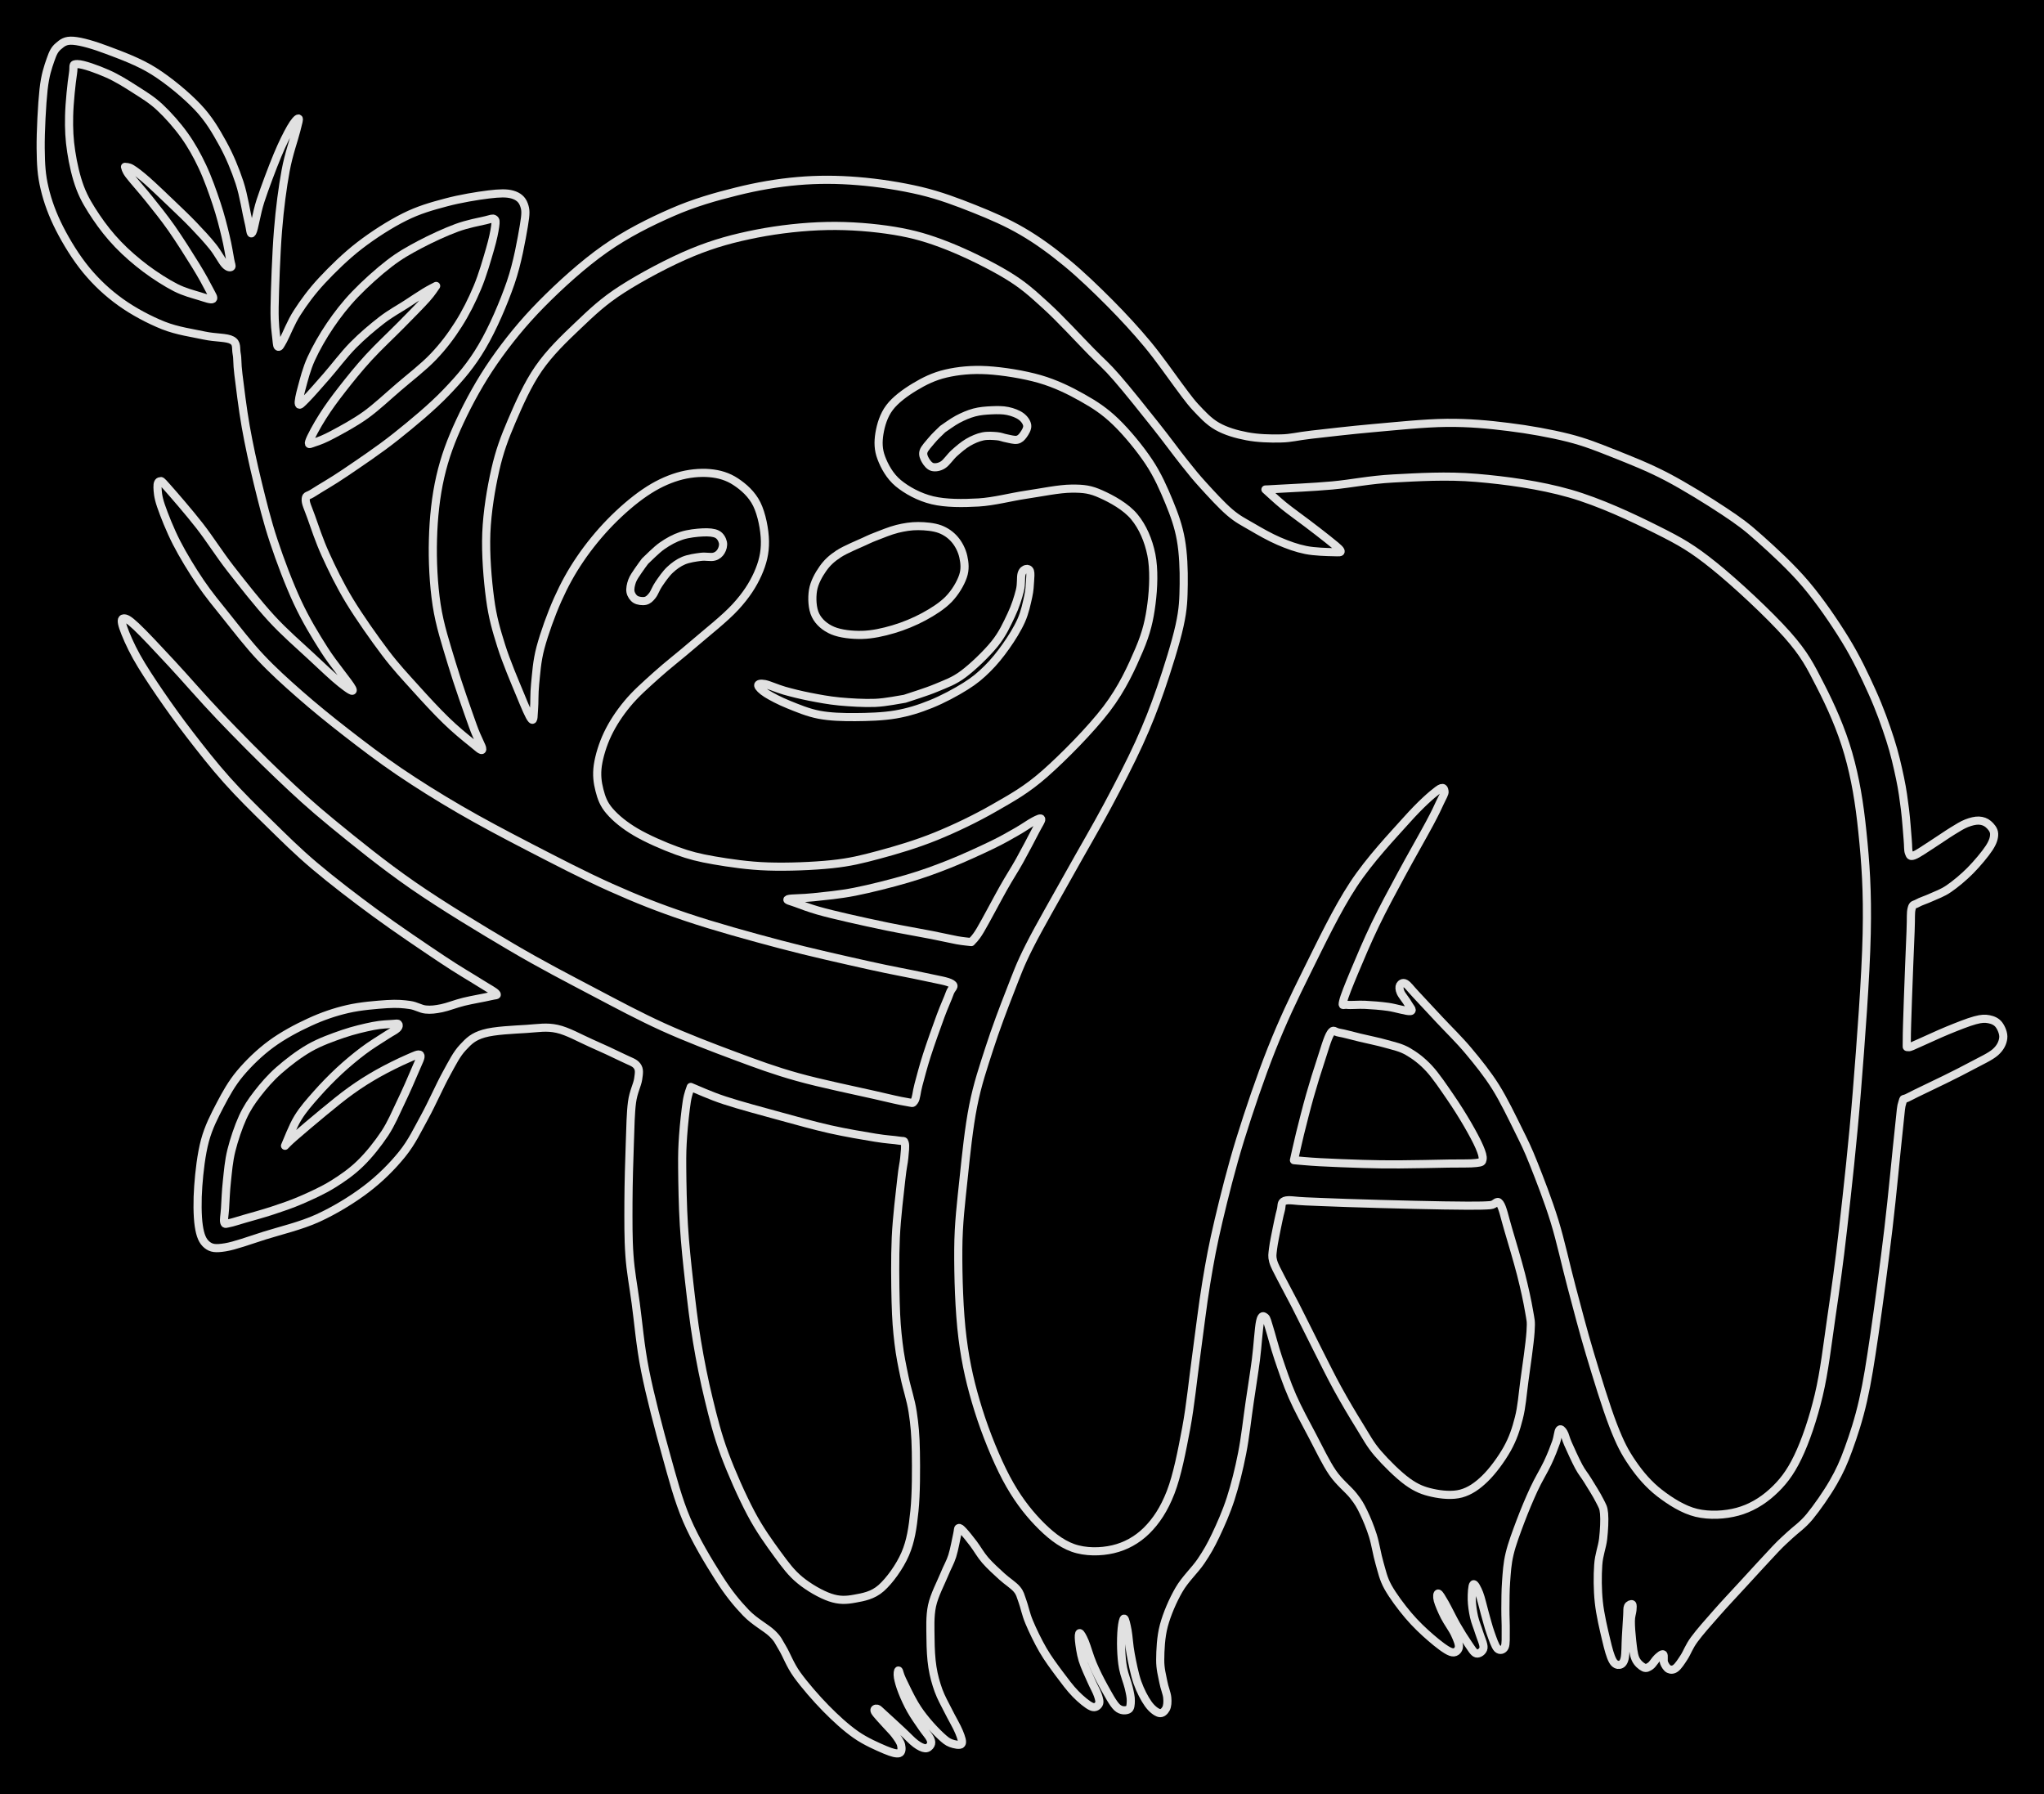 <svg version="1.1" xmlns="http://www.w3.org/2000/svg" viewBox="0 0 502.502 441.016" width="502.502" height="441.016" class="excalidraw-svg"><!-- svg-source:excalidraw --><defs><style class="style-fonts">
      </style></defs><rect x="0" y="0" width="502.502" height="441.016" fill="#000000"></rect><g stroke-linecap="round"><g transform="translate(311.097 120.324) rotate(0 -21.859 97.865)"><path d="M0 0 C0.75 0.66, 2.77 2.58, 4.48 3.97 C6.19 5.36, 8.47 6.97, 10.27 8.34 C12.07 9.72, 13.92 11.11, 15.29 12.22 C16.65 13.34, 18.22 14.5, 18.45 15.03 C18.68 15.56, 18.1 15.43, 16.68 15.41 C15.25 15.38, 12.13 15.32, 9.9 14.87 C7.67 14.42, 5.52 13.64, 3.31 12.69 C1.1 11.74, -1.34 10.35, -3.35 9.17 C-5.37 7.99, -6.81 7.31, -8.79 5.61 C-10.77 3.92, -13.39 1.04, -15.25 -1 C-17.11 -3.04, -18.01 -4.17, -19.96 -6.62 C-21.92 -9.07, -24.19 -12.22, -26.96 -15.7 C-29.73 -19.18, -33.92 -24.46, -36.58 -27.5 C-39.23 -30.54, -39.99 -31.02, -42.89 -33.96 C-45.78 -36.9, -50.5 -42.05, -53.94 -45.17 C-57.37 -48.29, -59.47 -50.23, -63.5 -52.68 C-67.54 -55.13, -73.53 -58.07, -78.15 -59.89 C-82.77 -61.7, -86.29 -62.76, -91.23 -63.58 C-96.16 -64.39, -102.12 -64.89, -107.76 -64.77 C-113.39 -64.66, -119.5 -63.98, -125.04 -62.9 C-130.57 -61.81, -135.43 -60.53, -140.95 -58.25 C-146.46 -55.98, -153.43 -52.25, -158.11 -49.25 C-162.79 -46.26, -165.59 -43.55, -169.02 -40.29 C-172.45 -37.04, -175.97 -33.65, -178.68 -29.73 C-181.4 -25.81, -183.53 -20.94, -185.31 -16.79 C-187.08 -12.65, -188.29 -9.42, -189.33 -4.84 C-190.37 -0.26, -191.32 5.4, -191.54 10.69 C-191.75 15.97, -191.23 22.22, -190.61 26.85 C-190 31.47, -189.1 34.5, -187.87 38.43 C-186.64 42.35, -184.49 47.37, -183.24 50.38 C-182 53.4, -180.97 55.91, -180.4 56.49 C-179.82 57.08, -179.95 55.36, -179.81 53.91 C-179.67 52.46, -179.8 50.31, -179.54 47.79 C-179.27 45.28, -179.14 42.3, -178.21 38.83 C-177.28 35.37, -175.59 30.64, -173.97 27.02 C-172.35 23.4, -170.64 20.29, -168.49 17.13 C-166.35 13.97, -163.76 10.8, -161.11 8.08 C-158.45 5.35, -155.33 2.64, -152.56 0.77 C-149.8 -1.11, -147.16 -2.36, -144.51 -3.16 C-141.85 -3.96, -139 -4.23, -136.62 -4.02 C-134.24 -3.81, -132.15 -3.18, -130.22 -1.9 C-128.29 -0.63, -126.24 1.17, -125.04 3.62 C-123.84 6.06, -123.08 9.91, -123.04 12.76 C-123 15.62, -123.61 18.07, -124.81 20.76 C-126.02 23.44, -127.63 25.97, -130.27 28.85 C-132.91 31.73, -137.42 35.24, -140.66 38.04 C-143.9 40.84, -147.01 43.21, -149.71 45.65 C-152.41 48.08, -154.87 50.24, -156.86 52.65 C-158.86 55.06, -160.49 57.56, -161.7 60.09 C-162.91 62.62, -163.79 65.52, -164.13 67.83 C-164.46 70.14, -164.21 72.06, -163.72 73.94 C-163.24 75.82, -162.69 77.38, -161.2 79.09 C-159.72 80.8, -157.56 82.58, -154.81 84.2 C-152.06 85.82, -147.9 87.65, -144.69 88.81 C-141.48 89.97, -139.28 90.52, -135.55 91.17 C-131.81 91.81, -127.11 92.52, -122.29 92.67 C-117.46 92.83, -111.15 92.59, -106.61 92.11 C-102.06 91.63, -99.28 90.93, -95.02 89.79 C-90.77 88.65, -85.79 87.18, -81.08 85.27 C-76.36 83.36, -71.21 80.88, -66.73 78.31 C-62.26 75.74, -58.83 73.9, -54.21 69.84 C-49.6 65.77, -42.91 59, -39.05 53.93 C-35.19 48.86, -32.88 43.71, -31.04 39.4 C-29.2 35.09, -28.51 31.95, -28.01 28.06 C-27.51 24.17, -27.34 19.62, -28.04 16.06 C-28.75 12.51, -30.18 9.19, -32.24 6.71 C-34.3 4.22, -37.83 2.3, -40.41 1.15 C-42.98 -0.01, -44.59 -0.24, -47.67 -0.21 C-50.75 -0.19, -55.08 0.73, -58.89 1.29 C-62.7 1.86, -66.71 2.96, -70.54 3.19 C-74.37 3.41, -78.58 3.44, -81.87 2.65 C-85.15 1.86, -88.17 0.18, -90.27 -1.55 C-92.36 -3.29, -93.66 -5.72, -94.43 -7.76 C-95.21 -9.79, -95.23 -11.69, -94.9 -13.75 C-94.56 -15.81, -93.86 -18.22, -92.42 -20.12 C-90.99 -22.03, -88.58 -23.79, -86.27 -25.19 C-83.95 -26.59, -81.53 -27.81, -78.56 -28.5 C-75.58 -29.19, -72.25 -29.54, -68.4 -29.32 C-64.55 -29.09, -59.36 -28.27, -55.46 -27.14 C-51.56 -26.01, -48.09 -24.3, -44.98 -22.54 C-41.86 -20.79, -39.49 -19.22, -36.77 -16.6 C-34.05 -13.97, -30.84 -10.07, -28.66 -6.8 C-26.48 -3.53, -25.02 -0.16, -23.7 3.03 C-22.39 6.22, -21.39 8.96, -20.79 12.34 C-20.19 15.71, -20.04 19.75, -20.09 23.27 C-20.15 26.8, -20.17 29.21, -21.12 33.5 C-22.06 37.79, -24.1 44.21, -25.75 49.02 C-27.41 53.82, -28.87 57.54, -31.04 62.33 C-33.22 67.11, -35.93 72.33, -38.8 77.71 C-41.68 83.1, -45.09 88.89, -48.29 94.64 C-51.49 100.4, -55.59 107.46, -58 112.23 C-60.41 117, -61.09 119.05, -62.73 123.24 C-64.38 127.43, -66.34 132.63, -67.86 137.35 C-69.38 142.06, -70.79 146.16, -71.85 151.51 C-72.91 156.86, -73.6 163.55, -74.21 169.44 C-74.82 175.32, -75.47 180.31, -75.51 186.84 C-75.55 193.37, -75.3 202.03, -74.47 208.6 C-73.65 215.17, -72.36 220.53, -70.57 226.26 C-68.78 231.99, -66.18 238.38, -63.75 242.99 C-61.31 247.6, -58.69 251.05, -55.96 253.91 C-53.22 256.77, -50.42 259.07, -47.33 260.17 C-44.25 261.27, -40.47 261.21, -37.45 260.5 C-34.44 259.8, -31.59 258.27, -29.23 255.94 C-26.88 253.61, -24.93 250.71, -23.3 246.51 C-21.68 242.32, -20.54 236.4, -19.48 230.77 C-18.43 225.14, -17.81 218.7, -16.99 212.74 C-16.17 206.79, -15.46 200.55, -14.55 195.06 C-13.64 189.56, -12.92 185.65, -11.53 179.77 C-10.14 173.88, -8.37 166.78, -6.2 159.75 C-4.02 152.72, -1.23 144.49, 1.5 137.6 C4.24 130.72, 6.86 125.17, 10.22 118.42 C13.57 111.67, 17.55 103.3, 21.63 97.1 C25.71 90.91, 31.25 85.12, 34.7 81.26 C38.15 77.4, 40.78 75.1, 42.34 73.93 C43.89 72.75, 43.93 73.72, 44.03 74.21 C44.13 74.7, 43.56 75.56, 42.95 76.87 C42.33 78.19, 41.94 79.13, 40.35 82.1 C38.76 85.07, 35.62 90.54, 33.39 94.69 C31.16 98.83, 28.9 102.98, 26.98 106.98 C25.05 110.97, 23.14 115.52, 21.82 118.67 C20.51 121.82, 19.39 124.55, 19.09 125.89 C18.8 127.22, 19.16 126.55, 20.06 126.68 C20.97 126.81, 22.85 126.59, 24.53 126.68 C26.21 126.76, 28.31 126.92, 30.17 127.18 C32.02 127.44, 34.83 128.35, 35.65 128.22 C36.46 128.1, 35.46 127.18, 35.06 126.41 C34.66 125.65, 33.56 124.39, 33.23 123.64 C32.9 122.88, 32.89 122.24, 33.08 121.88 C33.28 121.52, 33.78 121.09, 34.42 121.46 C35.06 121.82, 35.53 122.58, 36.93 124.07 C38.34 125.56, 40.68 128.09, 42.85 130.42 C45.03 132.75, 47.69 135.32, 49.97 138.06 C52.26 140.8, 54.55 143.63, 56.59 146.87 C58.62 150.11, 60.64 154.33, 62.2 157.48 C63.76 160.63, 64.47 162.03, 65.95 165.75 C67.43 169.48, 69.51 174.79, 71.07 179.85 C72.62 184.9, 73.83 190.65, 75.28 196.08 C76.73 201.51, 78.07 206.77, 79.77 212.43 C81.47 218.09, 83.74 225.55, 85.48 230.04 C87.23 234.54, 88.33 236.63, 90.23 239.4 C92.13 242.18, 94.28 244.66, 96.89 246.69 C99.51 248.71, 102.74 250.78, 105.93 251.55 C109.13 252.32, 112.96 252.12, 116.06 251.28 C119.15 250.45, 122.06 248.77, 124.53 246.53 C127 244.3, 128.96 241.87, 130.87 237.89 C132.79 233.92, 134.64 228.46, 136.02 222.67 C137.41 216.88, 138.18 209.99, 139.18 203.14 C140.18 196.3, 140.98 190.81, 142.02 181.63 C143.06 172.45, 144.43 160.15, 145.39 148.08 C146.36 136.01, 147.59 119.84, 147.82 109.21 C148.05 98.58, 147.53 91.67, 146.77 84.29 C146.02 76.91, 145.02 70.95, 143.3 64.94 C141.58 58.92, 138.95 53.09, 136.44 48.21 C133.93 43.32, 132.6 40.56, 128.25 35.65 C123.89 30.74, 115.65 23.05, 110.31 18.76 C104.97 14.46, 102.1 12.82, 96.19 9.87 C90.28 6.91, 82.26 3.13, 74.86 1 C67.47 -1.12, 59.06 -2.25, 51.83 -2.86 C44.59 -3.48, 37.36 -3.02, 31.46 -2.71 C25.55 -2.4, 21.16 -1.42, 16.41 -0.99 C11.65 -0.56, 5.66 -0.31, 2.92 -0.15 C0.19 0.02, 0.49 -0.02, 0 0 M0 0 C0.75 0.66, 2.77 2.58, 4.48 3.97 C6.19 5.36, 8.47 6.97, 10.27 8.34 C12.07 9.72, 13.92 11.11, 15.29 12.22 C16.65 13.34, 18.22 14.5, 18.45 15.03 C18.68 15.56, 18.1 15.43, 16.68 15.41 C15.25 15.38, 12.13 15.32, 9.9 14.87 C7.67 14.42, 5.52 13.64, 3.31 12.69 C1.1 11.74, -1.34 10.35, -3.35 9.17 C-5.37 7.99, -6.81 7.31, -8.79 5.61 C-10.77 3.92, -13.39 1.04, -15.25 -1 C-17.11 -3.04, -18.01 -4.17, -19.96 -6.62 C-21.92 -9.07, -24.19 -12.22, -26.96 -15.7 C-29.73 -19.18, -33.92 -24.46, -36.58 -27.5 C-39.23 -30.54, -39.99 -31.02, -42.89 -33.96 C-45.78 -36.9, -50.5 -42.05, -53.94 -45.17 C-57.37 -48.29, -59.47 -50.23, -63.5 -52.68 C-67.54 -55.13, -73.53 -58.07, -78.15 -59.89 C-82.77 -61.7, -86.29 -62.76, -91.23 -63.58 C-96.16 -64.39, -102.12 -64.89, -107.76 -64.77 C-113.39 -64.66, -119.5 -63.98, -125.04 -62.9 C-130.57 -61.81, -135.43 -60.53, -140.95 -58.25 C-146.46 -55.98, -153.43 -52.25, -158.11 -49.25 C-162.79 -46.26, -165.59 -43.55, -169.02 -40.29 C-172.45 -37.04, -175.97 -33.65, -178.68 -29.73 C-181.4 -25.81, -183.53 -20.94, -185.31 -16.79 C-187.08 -12.65, -188.29 -9.42, -189.33 -4.84 C-190.37 -0.26, -191.32 5.4, -191.54 10.69 C-191.75 15.97, -191.23 22.22, -190.61 26.85 C-190 31.47, -189.1 34.5, -187.87 38.43 C-186.64 42.35, -184.49 47.37, -183.24 50.38 C-182 53.4, -180.97 55.91, -180.4 56.49 C-179.82 57.08, -179.95 55.36, -179.81 53.91 C-179.67 52.46, -179.8 50.31, -179.54 47.79 C-179.27 45.28, -179.14 42.3, -178.21 38.83 C-177.28 35.37, -175.59 30.64, -173.97 27.02 C-172.35 23.4, -170.64 20.29, -168.49 17.13 C-166.35 13.97, -163.76 10.8, -161.11 8.08 C-158.45 5.35, -155.33 2.64, -152.56 0.77 C-149.8 -1.11, -147.16 -2.36, -144.51 -3.16 C-141.85 -3.96, -139 -4.23, -136.62 -4.02 C-134.24 -3.81, -132.15 -3.18, -130.22 -1.9 C-128.29 -0.63, -126.24 1.17, -125.04 3.62 C-123.84 6.06, -123.08 9.91, -123.04 12.76 C-123 15.62, -123.61 18.07, -124.81 20.76 C-126.02 23.44, -127.63 25.97, -130.27 28.85 C-132.91 31.73, -137.42 35.24, -140.66 38.04 C-143.9 40.84, -147.01 43.21, -149.71 45.65 C-152.41 48.08, -154.87 50.24, -156.86 52.65 C-158.86 55.06, -160.49 57.56, -161.7 60.09 C-162.91 62.62, -163.79 65.52, -164.13 67.83 C-164.46 70.14, -164.21 72.06, -163.72 73.94 C-163.24 75.82, -162.69 77.38, -161.2 79.09 C-159.72 80.8, -157.56 82.58, -154.81 84.2 C-152.06 85.82, -147.9 87.65, -144.69 88.81 C-141.48 89.97, -139.28 90.52, -135.55 91.17 C-131.81 91.81, -127.11 92.52, -122.29 92.67 C-117.46 92.83, -111.15 92.59, -106.61 92.11 C-102.06 91.63, -99.28 90.93, -95.02 89.79 C-90.77 88.65, -85.79 87.18, -81.08 85.27 C-76.36 83.36, -71.21 80.88, -66.73 78.31 C-62.26 75.74, -58.83 73.9, -54.21 69.84 C-49.6 65.77, -42.91 59, -39.05 53.93 C-35.19 48.86, -32.88 43.71, -31.04 39.4 C-29.2 35.09, -28.51 31.95, -28.01 28.06 C-27.51 24.17, -27.34 19.62, -28.04 16.06 C-28.75 12.51, -30.18 9.19, -32.24 6.71 C-34.3 4.22, -37.83 2.3, -40.41 1.15 C-42.98 -0.01, -44.59 -0.24, -47.67 -0.21 C-50.75 -0.19, -55.08 0.73, -58.89 1.29 C-62.7 1.86, -66.71 2.96, -70.54 3.19 C-74.37 3.41, -78.58 3.44, -81.87 2.65 C-85.15 1.86, -88.17 0.18, -90.27 -1.55 C-92.36 -3.29, -93.66 -5.72, -94.43 -7.76 C-95.21 -9.79, -95.23 -11.69, -94.9 -13.75 C-94.56 -15.81, -93.86 -18.22, -92.42 -20.12 C-90.99 -22.03, -88.58 -23.79, -86.27 -25.19 C-83.95 -26.59, -81.53 -27.81, -78.56 -28.5 C-75.58 -29.19, -72.25 -29.54, -68.4 -29.32 C-64.55 -29.09, -59.36 -28.27, -55.46 -27.14 C-51.56 -26.01, -48.09 -24.3, -44.98 -22.54 C-41.86 -20.79, -39.49 -19.22, -36.77 -16.6 C-34.05 -13.97, -30.84 -10.07, -28.66 -6.8 C-26.48 -3.53, -25.02 -0.16, -23.7 3.03 C-22.39 6.22, -21.39 8.96, -20.79 12.34 C-20.19 15.71, -20.04 19.75, -20.09 23.27 C-20.15 26.8, -20.17 29.21, -21.12 33.5 C-22.06 37.79, -24.1 44.21, -25.75 49.02 C-27.41 53.82, -28.87 57.54, -31.04 62.33 C-33.22 67.11, -35.93 72.33, -38.8 77.71 C-41.68 83.1, -45.09 88.89, -48.29 94.64 C-51.49 100.4, -55.59 107.46, -58 112.23 C-60.41 117, -61.09 119.05, -62.73 123.24 C-64.38 127.43, -66.34 132.63, -67.86 137.35 C-69.38 142.06, -70.79 146.16, -71.85 151.51 C-72.91 156.86, -73.6 163.55, -74.21 169.44 C-74.82 175.32, -75.47 180.31, -75.51 186.84 C-75.55 193.37, -75.3 202.03, -74.47 208.6 C-73.65 215.17, -72.36 220.53, -70.57 226.26 C-68.78 231.99, -66.18 238.38, -63.75 242.99 C-61.31 247.6, -58.69 251.05, -55.96 253.91 C-53.22 256.77, -50.42 259.07, -47.33 260.17 C-44.25 261.27, -40.47 261.21, -37.45 260.5 C-34.44 259.8, -31.59 258.27, -29.23 255.94 C-26.88 253.61, -24.93 250.71, -23.3 246.51 C-21.68 242.32, -20.54 236.4, -19.48 230.77 C-18.43 225.14, -17.81 218.7, -16.99 212.74 C-16.17 206.79, -15.46 200.55, -14.55 195.06 C-13.64 189.56, -12.92 185.65, -11.53 179.77 C-10.14 173.88, -8.37 166.78, -6.2 159.75 C-4.02 152.72, -1.23 144.49, 1.5 137.6 C4.24 130.72, 6.86 125.17, 10.22 118.42 C13.57 111.67, 17.55 103.3, 21.63 97.1 C25.71 90.91, 31.25 85.12, 34.7 81.26 C38.15 77.4, 40.78 75.1, 42.34 73.93 C43.89 72.75, 43.93 73.72, 44.03 74.21 C44.13 74.7, 43.56 75.56, 42.95 76.87 C42.33 78.19, 41.94 79.13, 40.35 82.1 C38.76 85.07, 35.62 90.54, 33.39 94.69 C31.16 98.83, 28.9 102.98, 26.98 106.98 C25.05 110.97, 23.14 115.52, 21.82 118.67 C20.51 121.82, 19.39 124.55, 19.09 125.89 C18.8 127.22, 19.16 126.55, 20.06 126.68 C20.97 126.81, 22.85 126.59, 24.53 126.68 C26.21 126.76, 28.31 126.92, 30.17 127.18 C32.02 127.44, 34.83 128.35, 35.65 128.22 C36.46 128.1, 35.46 127.18, 35.06 126.41 C34.66 125.65, 33.56 124.39, 33.23 123.64 C32.9 122.88, 32.89 122.24, 33.08 121.88 C33.28 121.52, 33.78 121.09, 34.42 121.46 C35.06 121.82, 35.53 122.58, 36.93 124.07 C38.34 125.56, 40.68 128.09, 42.85 130.42 C45.03 132.75, 47.69 135.32, 49.97 138.06 C52.26 140.8, 54.55 143.63, 56.59 146.87 C58.62 150.11, 60.64 154.33, 62.2 157.48 C63.76 160.63, 64.47 162.03, 65.95 165.75 C67.43 169.48, 69.51 174.79, 71.07 179.85 C72.62 184.9, 73.83 190.65, 75.28 196.08 C76.73 201.51, 78.07 206.77, 79.77 212.43 C81.47 218.09, 83.74 225.55, 85.48 230.04 C87.23 234.54, 88.33 236.63, 90.23 239.4 C92.13 242.18, 94.28 244.66, 96.89 246.69 C99.51 248.71, 102.74 250.78, 105.93 251.55 C109.13 252.32, 112.96 252.12, 116.06 251.28 C119.15 250.45, 122.06 248.77, 124.53 246.53 C127 244.3, 128.96 241.87, 130.87 237.89 C132.79 233.92, 134.64 228.46, 136.02 222.67 C137.41 216.88, 138.18 209.99, 139.18 203.14 C140.18 196.3, 140.98 190.81, 142.02 181.63 C143.06 172.45, 144.43 160.15, 145.39 148.08 C146.36 136.01, 147.59 119.84, 147.82 109.21 C148.05 98.58, 147.53 91.67, 146.77 84.29 C146.02 76.91, 145.02 70.95, 143.3 64.94 C141.58 58.92, 138.95 53.09, 136.44 48.21 C133.93 43.32, 132.6 40.56, 128.25 35.65 C123.89 30.74, 115.65 23.05, 110.31 18.76 C104.97 14.46, 102.1 12.82, 96.19 9.87 C90.28 6.91, 82.26 3.13, 74.86 1 C67.47 -1.12, 59.06 -2.25, 51.83 -2.86 C44.59 -3.48, 37.36 -3.02, 31.46 -2.71 C25.55 -2.4, 21.16 -1.42, 16.41 -0.99 C11.65 -0.56, 5.66 -0.31, 2.92 -0.15 C0.19 0.02, 0.49 -0.02, 0 0" stroke="#E1E1E1" stroke-width="2" fill="none"></path></g></g><mask></mask><g stroke-linecap="round"><g transform="translate(289.55 94.526) rotate(0 -38.308 125.963)"><path d="M0 0 C-1.25 -1.66, -4.7 -6.62, -7.48 -9.95 C-10.26 -13.29, -13.36 -16.66, -16.67 -20 C-19.99 -23.33, -23.79 -27.02, -27.38 -29.96 C-30.97 -32.9, -34.42 -35.44, -38.2 -37.64 C-41.98 -39.85, -45.89 -41.54, -50.06 -43.2 C-54.23 -44.86, -58.45 -46.46, -63.22 -47.6 C-67.99 -48.73, -73.65 -49.61, -78.68 -50.01 C-83.72 -50.42, -88.43 -50.45, -93.41 -50.02 C-98.39 -49.59, -103.4 -48.73, -108.55 -47.44 C-113.7 -46.16, -118.94 -44.68, -124.32 -42.32 C-129.7 -39.97, -135.48 -37.1, -140.83 -33.33 C-146.19 -29.57, -151.92 -24.36, -156.47 -19.75 C-161.01 -15.14, -164.79 -10.45, -168.12 -5.66 C-171.45 -0.86, -174.27 4.3, -176.47 9.02 C-178.67 13.74, -180.2 17.84, -181.31 22.68 C-182.42 27.51, -182.97 32.77, -183.11 38.02 C-183.26 43.26, -182.98 49.06, -182.21 54.16 C-181.43 59.26, -179.95 63.67, -178.47 68.61 C-176.99 73.56, -174.59 80.31, -173.34 83.81 C-172.1 87.32, -170.94 88.96, -170.99 89.65 C-171.05 90.34, -172.2 89.14, -173.69 87.96 C-175.17 86.78, -177.61 84.8, -179.9 82.56 C-182.2 80.33, -184.98 77.32, -187.47 74.55 C-189.96 71.78, -192.16 69.48, -194.85 65.93 C-197.53 62.38, -201.16 57.24, -203.6 53.23 C-206.04 49.21, -207.93 45.28, -209.5 41.83 C-211.08 38.38, -212.23 34.82, -213.05 32.53 C-213.86 30.25, -214.5 29.12, -214.39 28.11 C-214.28 27.11, -214 27.59, -212.38 26.51 C-210.75 25.44, -208.02 23.95, -204.66 21.66 C-201.31 19.38, -196.38 16.1, -192.24 12.81 C-188.11 9.52, -183.4 5.62, -179.86 1.93 C-176.33 -1.75, -173.68 -4.84, -171.04 -9.33 C-168.39 -13.81, -165.73 -20.05, -164.02 -24.99 C-162.31 -29.93, -161.32 -35.78, -160.77 -38.98 C-160.23 -42.19, -160.29 -42.95, -160.75 -44.23 C-161.22 -45.52, -162.14 -46.28, -163.58 -46.7 C-165.02 -47.11, -166.67 -47.05, -169.39 -46.73 C-172.12 -46.4, -176.47 -45.69, -179.92 -44.76 C-183.38 -43.84, -186.58 -42.95, -190.11 -41.18 C-193.65 -39.42, -197.76 -36.78, -201.14 -34.18 C-204.52 -31.58, -207.83 -28.32, -210.39 -25.58 C-212.94 -22.84, -214.87 -20.18, -216.45 -17.73 C-218.04 -15.29, -219.14 -12.32, -219.91 -10.91 C-220.69 -9.5, -220.84 -9.22, -221.12 -9.28 C-221.4 -9.34, -221.44 -9.66, -221.6 -11.27 C-221.75 -12.88, -222.1 -14.53, -222.04 -18.96 C-221.97 -23.39, -221.66 -32.24, -221.21 -37.84 C-220.76 -43.45, -220.08 -48.48, -219.33 -52.57 C-218.58 -56.67, -217.25 -60.27, -216.72 -62.41 C-216.19 -64.55, -215.93 -65.28, -216.15 -65.39 C-216.38 -65.51, -217.22 -64.61, -218.08 -63.1 C-218.94 -61.59, -220.1 -59.33, -221.34 -56.34 C-222.58 -53.35, -224.48 -48.32, -225.51 -45.17 C-226.54 -42.01, -227.03 -38.24, -227.52 -37.39 C-228.02 -36.55, -227.95 -38.07, -228.48 -40.12 C-229 -42.16, -229.61 -46.46, -230.67 -49.66 C-231.73 -52.86, -233.11 -56.23, -234.83 -59.33 C-236.55 -62.43, -238.2 -65.31, -241.01 -68.26 C-243.83 -71.21, -248.02 -74.69, -251.71 -77.02 C-255.4 -79.35, -259.88 -80.97, -263.18 -82.21 C-266.48 -83.46, -269.51 -84.34, -271.51 -84.5 C-273.51 -84.66, -274.24 -83.97, -275.18 -83.18 C-276.12 -82.39, -276.54 -81.55, -277.15 -79.77 C-277.76 -77.99, -278.44 -76.14, -278.84 -72.52 C-279.24 -68.9, -279.59 -62.09, -279.55 -58.05 C-279.5 -54, -279.37 -51.53, -278.59 -48.25 C-277.82 -44.96, -276.62 -41.71, -274.91 -38.35 C-273.2 -35, -270.84 -31.14, -268.34 -28.12 C-265.84 -25.1, -263.05 -22.49, -259.89 -20.23 C-256.73 -17.96, -252.81 -15.89, -249.38 -14.52 C-245.95 -13.16, -242.12 -12.65, -239.31 -12.04 C-236.5 -11.44, -233.84 -11.64, -232.52 -10.9 C-231.19 -10.16, -231.63 -9, -231.37 -7.6 C-231.1 -6.21, -231.31 -5.5, -230.94 -2.51 C-230.56 0.48, -229.93 5.89, -229.14 10.33 C-228.35 14.77, -227.34 19.44, -226.2 24.13 C-225.05 28.81, -223.9 33.56, -222.27 38.45 C-220.65 43.33, -218.51 48.99, -216.44 53.45 C-214.36 57.92, -212.06 61.68, -209.81 65.22 C-207.57 68.77, -203.66 73.34, -202.98 74.71 C-202.31 76.07, -204.07 74.75, -205.77 73.41 C-207.47 72.08, -210.34 69.36, -213.19 66.69 C-216.04 64.03, -219.59 61, -222.86 57.43 C-226.14 53.85, -229.91 49.05, -232.86 45.26 C-235.8 41.47, -237.91 38.03, -240.52 34.68 C-243.13 31.34, -246.9 27, -248.52 25.18 C-250.13 23.36, -249.82 23.77, -250.21 23.78 C-250.59 23.79, -250.87 24.25, -250.83 25.25 C-250.79 26.25, -250.76 27.51, -249.98 29.79 C-249.2 32.06, -247.75 35.75, -246.14 38.89 C-244.53 42.02, -242.37 45.56, -240.3 48.62 C-238.22 51.68, -236.15 54.16, -233.68 57.24 C-231.21 60.32, -228.43 63.95, -225.45 67.11 C-222.48 70.27, -219.35 73.1, -215.84 76.18 C-212.33 79.26, -208.45 82.42, -204.39 85.57 C-200.32 88.73, -196.1 91.95, -191.46 95.1 C-186.82 98.24, -181.9 101.33, -176.56 104.43 C-171.22 107.53, -165.61 110.5, -159.41 113.71 C-153.2 116.91, -145.77 120.79, -139.34 123.65 C-132.91 126.52, -127.74 128.58, -120.81 130.91 C-113.88 133.24, -105.2 135.64, -97.75 137.61 C-90.3 139.59, -82.02 141.41, -76.11 142.74 C-70.19 144.07, -65.67 144.84, -62.25 145.6 C-58.83 146.36, -56.62 146.64, -55.58 147.3 C-54.55 147.97, -55.6 148.26, -56.06 149.59 C-56.51 150.91, -57.39 152.72, -58.33 155.27 C-59.27 157.82, -60.79 162.07, -61.69 164.88 C-62.6 167.7, -63.25 170.28, -63.76 172.16 C-64.27 174.04, -64.26 175.45, -64.77 176.15 C-65.27 176.85, -65.11 176.6, -66.78 176.34 C-68.45 176.08, -70.32 175.61, -74.77 174.59 C-79.23 173.57, -87.82 171.82, -93.51 170.22 C-99.21 168.63, -103.45 167.05, -108.95 165 C-114.45 162.95, -120.73 160.56, -126.54 157.93 C-132.34 155.29, -137.56 152.49, -143.77 149.22 C-149.99 145.94, -156.45 142.61, -163.82 138.27 C-171.19 133.93, -180.66 128.21, -187.99 123.15 C-195.31 118.09, -202.26 112.43, -207.77 107.92 C-213.28 103.4, -216.45 100.45, -221.07 96.06 C-225.69 91.67, -231.1 86.18, -235.49 81.59 C-239.88 76.99, -243.99 72.18, -247.42 68.5 C-250.85 64.81, -254.12 61.3, -256.08 59.46 C-258.03 57.63, -258.61 57.45, -259.15 57.49 C-259.68 57.53, -259.79 58.14, -259.27 59.71 C-258.74 61.28, -257.51 64.17, -255.99 66.89 C-254.48 69.6, -252.36 72.8, -250.18 76 C-247.99 79.19, -245.61 82.53, -242.88 86.06 C-240.15 89.6, -237.05 93.57, -233.8 97.2 C-230.55 100.84, -226.98 104.36, -223.37 107.88 C-219.77 111.4, -216.54 114.65, -212.19 118.33 C-207.83 122.01, -202.45 126.14, -197.24 129.96 C-192.02 133.78, -185.18 138.39, -180.89 141.25 C-176.61 144.11, -173.77 145.7, -171.55 147.11 C-169.32 148.52, -167.98 149.17, -167.55 149.71 C-167.13 150.25, -167.67 150.03, -169 150.37 C-170.33 150.7, -173.53 151.23, -175.52 151.72 C-177.52 152.21, -179.41 152.99, -180.98 153.31 C-182.54 153.62, -183.61 153.76, -184.91 153.63 C-186.21 153.5, -187.2 152.74, -188.78 152.52 C-190.36 152.3, -191.83 152.14, -194.38 152.3 C-196.93 152.47, -200.91 152.77, -204.08 153.51 C-207.26 154.24, -210.29 155.28, -213.42 156.72 C-216.56 158.15, -220.06 160.03, -222.91 162.13 C-225.76 164.23, -228.42 166.82, -230.51 169.31 C-232.59 171.8, -233.98 174.32, -235.42 177.07 C-236.86 179.83, -238.27 182.54, -239.17 185.87 C-240.06 189.19, -240.56 193.54, -240.81 197.03 C-241.07 200.52, -241.04 204.41, -240.68 206.82 C-240.32 209.23, -239.74 210.6, -238.65 211.48 C-237.57 212.35, -236.53 212.46, -234.16 212.08 C-231.8 211.7, -228.27 210.39, -224.48 209.19 C-220.7 208, -215.59 206.81, -211.44 204.92 C-207.29 203.02, -203.04 200.44, -199.58 197.82 C-196.12 195.2, -193.11 192.18, -190.7 189.2 C-188.29 186.22, -186.93 183.24, -185.12 179.96 C-183.32 176.67, -181.42 172.32, -179.86 169.49 C-178.3 166.66, -177.32 164.63, -175.77 162.97 C-174.23 161.31, -173.2 160.3, -170.6 159.54 C-167.99 158.77, -163.14 158.59, -160.14 158.4 C-157.14 158.21, -155.23 157.81, -152.6 158.38 C-149.96 158.96, -147 160.68, -144.32 161.86 C-141.64 163.04, -138.41 164.53, -136.51 165.47 C-134.61 166.41, -133.57 166.63, -132.93 167.5 C-132.29 168.37, -132.45 169.22, -132.66 170.71 C-132.87 172.2, -133.84 173.83, -134.18 176.45 C-134.52 179.07, -134.57 182.35, -134.71 186.43 C-134.86 190.51, -135.03 196.33, -135.05 200.93 C-135.06 205.52, -135.11 209.85, -134.81 214 C-134.52 218.14, -133.91 221.06, -133.27 225.78 C-132.62 230.51, -132.19 236.18, -130.96 242.36 C-129.73 248.55, -127.57 256.77, -125.86 262.89 C-124.15 269.02, -122.87 274.03, -120.71 279.1 C-118.54 284.16, -115.29 289.5, -112.87 293.3 C-110.45 297.11, -108.37 299.62, -106.18 301.91 C-103.99 304.19, -101.22 305.57, -99.72 307.01 C-98.23 308.46, -98.23 308.88, -97.2 310.57 C-96.17 312.27, -95.35 314.71, -93.57 317.18 C-91.78 319.66, -88.91 322.98, -86.5 325.43 C-84.09 327.88, -81.55 330.2, -79.13 331.89 C-76.71 333.59, -73.74 334.85, -71.97 335.61 C-70.19 336.36, -69.14 336.62, -68.48 336.43 C-67.83 336.23, -67.85 335.2, -68.02 334.44 C-68.18 333.69, -68.87 332.75, -69.49 331.9 C-70.11 331.06, -70.93 330.32, -71.76 329.37 C-72.59 328.42, -74.1 326.87, -74.46 326.23 C-74.82 325.58, -74.26 325.42, -73.92 325.5 C-73.59 325.58, -73.49 325.77, -72.45 326.7 C-71.41 327.63, -69.02 329.85, -67.68 331.09 C-66.35 332.32, -65.38 333.42, -64.44 334.11 C-63.51 334.8, -62.7 335.19, -62.09 335.23 C-61.47 335.28, -60.96 334.78, -60.76 334.38 C-60.56 333.98, -60.54 333.57, -60.88 332.86 C-61.23 332.14, -62.06 331.26, -62.85 330.09 C-63.64 328.92, -64.83 327.28, -65.64 325.82 C-66.46 324.36, -67.23 322.67, -67.75 321.34 C-68.28 320.01, -68.65 318.69, -68.8 317.82 C-68.95 316.95, -68.82 316.02, -68.64 316.11 C-68.47 316.21, -68.42 317.01, -67.76 318.38 C-67.11 319.75, -65.73 322.65, -64.72 324.34 C-63.72 326.03, -62.82 327.2, -61.73 328.52 C-60.65 329.83, -59.22 331.33, -58.24 332.23 C-57.25 333.14, -56.66 333.65, -55.81 333.97 C-54.97 334.29, -53.52 334.61, -53.18 334.16 C-52.84 333.71, -53.21 332.61, -53.76 331.26 C-54.3 329.9, -55.61 327.72, -56.45 326.01 C-57.3 324.31, -58.18 322.81, -58.83 321.02 C-59.47 319.23, -59.99 317.42, -60.32 315.29 C-60.65 313.17, -60.77 310.79, -60.79 308.27 C-60.81 305.76, -60.98 302.83, -60.42 300.2 C-59.86 297.58, -58.25 294.59, -57.42 292.55 C-56.59 290.51, -55.98 289.63, -55.45 287.97 C-54.92 286.31, -54.49 283.73, -54.22 282.59 C-53.96 281.44, -54.11 281.22, -53.86 281.1 C-53.61 280.98, -53.33 281.24, -52.72 281.88 C-52.11 282.53, -51.11 283.78, -50.21 284.97 C-49.31 286.16, -48.49 287.67, -47.33 289.01 C-46.17 290.35, -44.54 291.82, -43.24 293.01 C-41.95 294.19, -40.4 295.13, -39.56 296.13 C-38.73 297.13, -38.71 297.67, -38.21 299.02 C-37.7 300.37, -37.39 302.19, -36.54 304.2 C-35.7 306.22, -34.37 308.98, -33.14 311.09 C-31.91 313.2, -30.51 315.06, -29.18 316.86 C-27.84 318.65, -26.47 320.51, -25.14 321.86 C-23.81 323.22, -22.17 324.58, -21.21 324.99 C-20.25 325.4, -19.64 324.8, -19.39 324.33 C-19.13 323.86, -19.34 323.11, -19.66 322.16 C-19.98 321.22, -20.65 320.09, -21.28 318.65 C-21.9 317.21, -22.91 315.16, -23.41 313.51 C-23.91 311.87, -24.16 309.9, -24.28 308.8 C-24.39 307.7, -24.34 306.88, -24.1 306.92 C-23.87 306.96, -23.39 307.77, -22.85 309.04 C-22.32 310.3, -21.7 312.65, -20.91 314.5 C-20.13 316.34, -19.16 318.3, -18.17 320.08 C-17.17 321.86, -15.93 324.24, -14.93 325.18 C-13.93 326.12, -12.73 325.97, -12.17 325.7 C-11.6 325.43, -11.57 324.45, -11.55 323.56 C-11.53 322.66, -11.76 321.64, -12.07 320.32 C-12.39 318.99, -13.13 317.19, -13.44 315.6 C-13.75 314, -13.86 312.39, -13.92 310.76 C-13.98 309.12, -13.92 307.04, -13.79 305.8 C-13.67 304.57, -13.41 303.27, -13.17 303.35 C-12.93 303.43, -12.61 304.86, -12.34 306.31 C-12.08 307.76, -11.98 309.96, -11.58 312.08 C-11.18 314.2, -10.64 317, -9.93 319.04 C-9.21 321.08, -8.17 323.05, -7.28 324.3 C-6.39 325.56, -5.32 326.36, -4.59 326.56 C-3.86 326.76, -3.23 326.13, -2.89 325.5 C-2.56 324.87, -2.48 323.87, -2.59 322.77 C-2.7 321.67, -3.27 320.45, -3.56 318.9 C-3.84 317.35, -4.34 315.78, -4.32 313.47 C-4.3 311.17, -4.19 307.94, -3.43 305.08 C-2.66 302.21, -1.24 298.91, 0.28 296.28 C1.8 293.64, 4.18 291.49, 5.69 289.26 C7.19 287.03, 8.09 285.47, 9.31 282.9 C10.53 280.33, 11.92 277.22, 13.01 273.85 C14.09 270.48, 15.05 266.65, 15.82 262.7 C16.6 258.75, 17.1 253.99, 17.67 250.15 C18.23 246.31, 18.78 242.98, 19.21 239.67 C19.64 236.36, 19.86 232.02, 20.24 230.29 C20.62 228.56, 21.11 229.01, 21.49 229.29 C21.87 229.57, 21.98 230.3, 22.51 231.97 C23.04 233.63, 23.74 236.48, 24.68 239.28 C25.63 242.07, 26.77 245.54, 28.18 248.73 C29.58 251.93, 31.46 255.33, 33.11 258.46 C34.76 261.59, 36.38 265.04, 38.06 267.49 C39.74 269.94, 41.91 271.55, 43.17 273.16 C44.44 274.77, 44.86 275.53, 45.65 277.16 C46.45 278.79, 47.3 280.86, 47.96 282.95 C48.61 285.04, 48.97 287.6, 49.59 289.71 C50.21 291.82, 50.49 293.45, 51.67 295.6 C52.86 297.74, 54.93 300.52, 56.7 302.6 C58.46 304.68, 60.51 306.61, 62.25 308.1 C63.98 309.59, 65.98 311.16, 67.12 311.55 C68.26 311.95, 68.92 311.2, 69.09 310.47 C69.25 309.74, 68.7 308.43, 68.11 307.16 C67.53 305.89, 66.28 304.24, 65.58 302.85 C64.88 301.47, 64.16 299.8, 63.91 298.85 C63.66 297.91, 63.78 297.08, 64.07 297.19 C64.36 297.31, 64.92 298.26, 65.66 299.55 C66.39 300.84, 67.56 303.26, 68.5 304.92 C69.45 306.58, 70.54 308.32, 71.35 309.49 C72.17 310.66, 72.75 311.75, 73.39 311.92 C74.02 312.1, 75.05 311.42, 75.16 310.55 C75.27 309.69, 74.45 308, 74.06 306.73 C73.68 305.47, 73.14 304.3, 72.84 302.96 C72.54 301.62, 72.3 300.02, 72.27 298.68 C72.24 297.35, 72.36 295.18, 72.67 294.93 C72.98 294.68, 73.64 295.99, 74.11 297.17 C74.57 298.34, 75 300.37, 75.46 301.99 C75.93 303.6, 76.36 305.4, 76.89 306.86 C77.41 308.32, 78.01 310.15, 78.59 310.73 C79.18 311.31, 80.03 311.07, 80.37 310.34 C80.71 309.61, 80.6 307.88, 80.62 306.32 C80.65 304.76, 80.53 302.97, 80.54 300.96 C80.56 298.96, 80.54 296.54, 80.71 294.29 C80.88 292.03, 80.98 289.89, 81.58 287.41 C82.17 284.93, 83.27 282.05, 84.26 279.41 C85.26 276.77, 86.43 273.97, 87.54 271.58 C88.64 269.19, 90.01 267.01, 90.91 265.1 C91.82 263.18, 92.49 261.42, 92.97 260.07 C93.45 258.71, 93.49 257.4, 93.8 256.98 C94.11 256.57, 94.49 257.01, 94.84 257.58 C95.2 258.14, 95.31 258.99, 95.93 260.39 C96.55 261.79, 97.77 264.49, 98.58 265.99 C99.39 267.49, 99.93 268, 100.78 269.39 C101.64 270.78, 103.04 272.99, 103.71 274.35 C104.38 275.7, 104.66 275.96, 104.8 277.53 C104.94 279.09, 104.81 281.62, 104.57 283.73 C104.33 285.84, 103.53 287.58, 103.36 290.18 C103.18 292.78, 103.18 296.25, 103.51 299.31 C103.83 302.37, 104.74 306.15, 105.31 308.54 C105.87 310.93, 106.34 312.61, 106.89 313.64 C107.44 314.67, 108.12 314.79, 108.61 314.71 C109.1 314.63, 109.6 314.27, 109.86 313.14 C110.12 312, 110.06 309.65, 110.17 307.89 C110.27 306.14, 110.4 303.85, 110.49 302.59 C110.57 301.34, 110.47 300.84, 110.67 300.38 C110.87 299.92, 111.52 299.69, 111.7 299.84 C111.89 300, 111.82 300.62, 111.77 301.3 C111.71 301.98, 111.39 302.69, 111.38 303.94 C111.36 305.18, 111.52 307.24, 111.7 308.78 C111.89 310.33, 112.02 312.1, 112.5 313.2 C112.97 314.3, 113.94 315.07, 114.56 315.37 C115.18 315.66, 115.66 315.36, 116.22 314.97 C116.78 314.57, 117.38 313.48, 117.9 313.01 C118.42 312.54, 119.06 311.96, 119.34 312.16 C119.61 312.36, 119.32 313.59, 119.54 314.19 C119.77 314.79, 120.23 315.53, 120.7 315.75 C121.18 315.98, 121.78 316.01, 122.41 315.53 C123.04 315.04, 123.72 314.01, 124.48 312.83 C125.24 311.66, 125.65 310.29, 126.98 308.48 C128.31 306.67, 130.44 304.26, 132.46 301.98 C134.47 299.69, 136.67 297.38, 139.07 294.76 C141.48 292.15, 145 288.27, 146.9 286.28 C148.8 284.29, 149.07 284.17, 150.48 282.83 C151.89 281.5, 153.56 280.45, 155.34 278.29 C157.11 276.13, 159.55 272.65, 161.14 269.88 C162.73 267.11, 163.67 265.05, 164.89 261.68 C166.11 258.32, 167.42 254.39, 168.48 249.68 C169.55 244.97, 170.24 240.44, 171.28 233.41 C172.31 226.39, 173.7 215.95, 174.7 207.53 C175.7 199.12, 176.7 188.09, 177.28 182.91 C177.85 177.72, 177.73 177.72, 178.15 176.42 C178.57 175.12, 178.05 176.04, 179.79 175.11 C181.52 174.19, 185.94 172.14, 188.54 170.85 C191.14 169.56, 193.32 168.48, 195.4 167.35 C197.48 166.23, 199.75 165.22, 201.01 164.11 C202.26 163, 202.79 161.8, 202.93 160.68 C203.08 159.56, 202.46 158.16, 201.88 157.39 C201.3 156.61, 200.41 156.21, 199.44 156.02 C198.46 155.84, 197.7 155.82, 196 156.28 C194.31 156.73, 191.55 157.84, 189.27 158.77 C186.99 159.7, 183.93 161.16, 182.32 161.85 C180.7 162.53, 180.08 162.97, 179.57 162.88 C179.05 162.79, 179.24 163.23, 179.22 161.3 C179.21 159.37, 179.34 155.77, 179.49 151.3 C179.64 146.82, 179.99 138.18, 180.15 134.44 C180.3 130.69, 180.13 129.98, 180.41 128.83 C180.69 127.67, 181.02 127.97, 181.83 127.51 C182.64 127.04, 183.96 126.66, 185.25 126.06 C186.54 125.46, 187.96 125.02, 189.55 123.92 C191.15 122.83, 193.16 121.16, 194.82 119.49 C196.47 117.82, 198.5 115.41, 199.48 113.9 C200.46 112.38, 200.72 111.37, 200.69 110.4 C200.65 109.43, 199.88 108.59, 199.25 108.05 C198.63 107.52, 197.83 107.23, 196.94 107.19 C196.06 107.16, 195.01 107.42, 193.93 107.84 C192.85 108.27, 191.88 108.88, 190.47 109.75 C189.06 110.61, 187.06 112.02, 185.48 113.02 C183.91 114.02, 181.96 115.4, 181 115.75 C180.04 116.1, 180 115.76, 179.74 115.1 C179.48 114.45, 179.6 113.58, 179.44 111.81 C179.28 110.04, 179.09 107, 178.78 104.49 C178.46 101.98, 178.17 99.66, 177.56 96.78 C176.95 93.9, 176.25 90.73, 175.11 87.2 C173.97 83.67, 172.55 79.69, 170.71 75.61 C168.87 71.53, 166.8 67.13, 164.08 62.71 C161.36 58.29, 157.89 53.22, 154.39 49.08 C150.89 44.94, 146.43 40.86, 143.08 37.87 C139.73 34.87, 138.07 33.66, 134.27 31.13 C130.46 28.6, 124.73 25.05, 120.23 22.69 C115.74 20.34, 111.32 18.6, 107.28 17 C103.24 15.4, 100.33 14.2, 96 13.1 C91.66 12.01, 86.26 11.04, 81.28 10.43 C76.3 9.81, 71.66 9.37, 66.1 9.42 C60.55 9.47, 53.49 10.24, 47.95 10.72 C42.41 11.21, 36.62 11.9, 32.86 12.32 C29.09 12.75, 28 13.19, 25.36 13.25 C22.72 13.32, 19.63 13.22, 17.02 12.72 C14.4 12.23, 11.79 11.47, 9.69 10.27 C7.58 9.08, 5.98 7.28, 4.36 5.57 C2.75 3.86, 0.73 0.93, 0 0 M0 0 C-1.25 -1.66, -4.7 -6.62, -7.48 -9.95 C-10.26 -13.29, -13.36 -16.66, -16.67 -20 C-19.99 -23.33, -23.79 -27.02, -27.38 -29.96 C-30.97 -32.9, -34.42 -35.44, -38.2 -37.64 C-41.98 -39.85, -45.89 -41.54, -50.06 -43.2 C-54.23 -44.86, -58.45 -46.46, -63.22 -47.6 C-67.99 -48.73, -73.65 -49.61, -78.68 -50.01 C-83.72 -50.42, -88.43 -50.45, -93.41 -50.02 C-98.39 -49.59, -103.4 -48.73, -108.55 -47.44 C-113.7 -46.16, -118.94 -44.68, -124.32 -42.32 C-129.7 -39.97, -135.48 -37.1, -140.83 -33.33 C-146.19 -29.57, -151.92 -24.36, -156.47 -19.75 C-161.01 -15.14, -164.79 -10.45, -168.12 -5.66 C-171.45 -0.86, -174.27 4.3, -176.47 9.02 C-178.67 13.74, -180.2 17.84, -181.31 22.68 C-182.42 27.51, -182.97 32.77, -183.11 38.02 C-183.26 43.26, -182.98 49.06, -182.21 54.16 C-181.43 59.26, -179.95 63.67, -178.47 68.61 C-176.99 73.56, -174.59 80.31, -173.34 83.81 C-172.1 87.32, -170.94 88.96, -170.99 89.65 C-171.05 90.34, -172.2 89.14, -173.69 87.96 C-175.17 86.78, -177.61 84.8, -179.9 82.56 C-182.2 80.33, -184.98 77.32, -187.47 74.55 C-189.96 71.78, -192.16 69.48, -194.85 65.93 C-197.53 62.38, -201.16 57.24, -203.6 53.23 C-206.04 49.21, -207.93 45.28, -209.5 41.83 C-211.08 38.38, -212.23 34.82, -213.05 32.53 C-213.86 30.25, -214.5 29.12, -214.39 28.11 C-214.28 27.11, -214 27.59, -212.38 26.51 C-210.75 25.44, -208.02 23.95, -204.66 21.66 C-201.31 19.38, -196.38 16.1, -192.24 12.81 C-188.11 9.52, -183.4 5.62, -179.86 1.93 C-176.33 -1.75, -173.68 -4.84, -171.04 -9.33 C-168.39 -13.81, -165.73 -20.05, -164.02 -24.99 C-162.31 -29.93, -161.32 -35.78, -160.77 -38.98 C-160.23 -42.19, -160.29 -42.95, -160.75 -44.23 C-161.22 -45.52, -162.14 -46.28, -163.58 -46.7 C-165.02 -47.11, -166.67 -47.05, -169.39 -46.73 C-172.12 -46.4, -176.47 -45.69, -179.92 -44.76 C-183.38 -43.84, -186.58 -42.95, -190.11 -41.18 C-193.65 -39.42, -197.76 -36.78, -201.14 -34.18 C-204.52 -31.58, -207.83 -28.32, -210.39 -25.58 C-212.94 -22.84, -214.87 -20.18, -216.45 -17.73 C-218.04 -15.29, -219.14 -12.32, -219.91 -10.91 C-220.69 -9.5, -220.84 -9.22, -221.12 -9.28 C-221.4 -9.34, -221.44 -9.66, -221.6 -11.27 C-221.75 -12.88, -222.1 -14.53, -222.04 -18.96 C-221.97 -23.39, -221.66 -32.24, -221.21 -37.84 C-220.76 -43.45, -220.08 -48.48, -219.33 -52.57 C-218.58 -56.67, -217.25 -60.27, -216.72 -62.41 C-216.19 -64.55, -215.93 -65.28, -216.15 -65.39 C-216.38 -65.51, -217.22 -64.61, -218.08 -63.1 C-218.94 -61.59, -220.1 -59.33, -221.34 -56.34 C-222.58 -53.35, -224.48 -48.32, -225.51 -45.17 C-226.54 -42.01, -227.03 -38.24, -227.52 -37.39 C-228.02 -36.55, -227.95 -38.07, -228.48 -40.12 C-229 -42.16, -229.61 -46.46, -230.67 -49.66 C-231.73 -52.86, -233.11 -56.23, -234.83 -59.33 C-236.55 -62.43, -238.2 -65.31, -241.01 -68.26 C-243.83 -71.21, -248.02 -74.69, -251.71 -77.02 C-255.4 -79.35, -259.88 -80.97, -263.18 -82.21 C-266.48 -83.46, -269.51 -84.34, -271.51 -84.5 C-273.51 -84.66, -274.24 -83.97, -275.18 -83.18 C-276.12 -82.39, -276.54 -81.55, -277.15 -79.77 C-277.76 -77.99, -278.44 -76.14, -278.84 -72.52 C-279.24 -68.9, -279.59 -62.09, -279.55 -58.05 C-279.5 -54, -279.37 -51.53, -278.59 -48.25 C-277.82 -44.96, -276.62 -41.71, -274.91 -38.35 C-273.2 -35, -270.84 -31.14, -268.34 -28.12 C-265.84 -25.1, -263.05 -22.49, -259.89 -20.23 C-256.73 -17.96, -252.81 -15.89, -249.38 -14.52 C-245.95 -13.16, -242.12 -12.65, -239.31 -12.04 C-236.5 -11.44, -233.84 -11.64, -232.52 -10.9 C-231.19 -10.16, -231.63 -9, -231.37 -7.6 C-231.1 -6.21, -231.31 -5.5, -230.94 -2.51 C-230.56 0.48, -229.93 5.89, -229.14 10.33 C-228.35 14.77, -227.34 19.44, -226.2 24.13 C-225.05 28.81, -223.9 33.56, -222.27 38.45 C-220.65 43.33, -218.51 48.99, -216.44 53.45 C-214.36 57.92, -212.06 61.68, -209.81 65.22 C-207.57 68.77, -203.66 73.34, -202.98 74.71 C-202.31 76.07, -204.07 74.75, -205.77 73.41 C-207.47 72.08, -210.34 69.36, -213.19 66.69 C-216.04 64.03, -219.59 61, -222.86 57.43 C-226.14 53.85, -229.91 49.05, -232.86 45.26 C-235.8 41.47, -237.91 38.03, -240.52 34.68 C-243.13 31.34, -246.9 27, -248.52 25.18 C-250.13 23.36, -249.82 23.77, -250.21 23.78 C-250.59 23.79, -250.87 24.25, -250.83 25.25 C-250.79 26.25, -250.76 27.51, -249.98 29.79 C-249.2 32.06, -247.75 35.75, -246.14 38.89 C-244.53 42.02, -242.37 45.56, -240.3 48.62 C-238.22 51.68, -236.15 54.16, -233.68 57.24 C-231.21 60.32, -228.43 63.95, -225.45 67.11 C-222.48 70.27, -219.35 73.1, -215.84 76.18 C-212.33 79.26, -208.45 82.42, -204.39 85.57 C-200.32 88.73, -196.1 91.95, -191.46 95.1 C-186.82 98.24, -181.9 101.33, -176.56 104.43 C-171.22 107.53, -165.61 110.5, -159.41 113.71 C-153.2 116.91, -145.77 120.79, -139.34 123.65 C-132.91 126.52, -127.74 128.58, -120.81 130.91 C-113.88 133.24, -105.2 135.64, -97.75 137.61 C-90.3 139.59, -82.02 141.41, -76.11 142.74 C-70.19 144.07, -65.67 144.84, -62.25 145.6 C-58.83 146.36, -56.62 146.64, -55.58 147.3 C-54.55 147.97, -55.6 148.26, -56.06 149.59 C-56.51 150.91, -57.39 152.72, -58.33 155.27 C-59.27 157.82, -60.79 162.07, -61.69 164.88 C-62.6 167.7, -63.25 170.28, -63.76 172.16 C-64.27 174.04, -64.26 175.45, -64.77 176.15 C-65.27 176.85, -65.11 176.6, -66.78 176.34 C-68.45 176.08, -70.32 175.61, -74.77 174.59 C-79.23 173.57, -87.82 171.82, -93.51 170.22 C-99.21 168.63, -103.45 167.05, -108.95 165 C-114.45 162.95, -120.73 160.56, -126.54 157.93 C-132.34 155.29, -137.56 152.49, -143.77 149.22 C-149.99 145.94, -156.45 142.61, -163.82 138.27 C-171.19 133.93, -180.66 128.21, -187.99 123.15 C-195.31 118.09, -202.26 112.43, -207.77 107.92 C-213.28 103.4, -216.45 100.45, -221.07 96.06 C-225.69 91.67, -231.1 86.18, -235.49 81.59 C-239.88 76.99, -243.99 72.18, -247.42 68.5 C-250.85 64.81, -254.12 61.3, -256.08 59.46 C-258.03 57.63, -258.61 57.45, -259.15 57.49 C-259.68 57.53, -259.79 58.14, -259.27 59.71 C-258.74 61.28, -257.51 64.17, -255.99 66.89 C-254.48 69.6, -252.36 72.8, -250.18 76 C-247.99 79.19, -245.61 82.53, -242.88 86.06 C-240.15 89.6, -237.05 93.57, -233.8 97.2 C-230.55 100.84, -226.98 104.36, -223.37 107.88 C-219.77 111.4, -216.54 114.65, -212.19 118.33 C-207.83 122.01, -202.45 126.14, -197.24 129.96 C-192.02 133.78, -185.18 138.39, -180.89 141.25 C-176.61 144.11, -173.77 145.7, -171.55 147.11 C-169.32 148.52, -167.98 149.17, -167.55 149.71 C-167.13 150.25, -167.67 150.03, -169 150.37 C-170.33 150.7, -173.53 151.23, -175.52 151.72 C-177.52 152.21, -179.41 152.99, -180.98 153.31 C-182.54 153.62, -183.61 153.76, -184.91 153.63 C-186.21 153.5, -187.2 152.74, -188.78 152.52 C-190.36 152.3, -191.83 152.14, -194.38 152.3 C-196.93 152.47, -200.91 152.77, -204.08 153.51 C-207.26 154.24, -210.29 155.28, -213.42 156.72 C-216.56 158.15, -220.06 160.03, -222.91 162.13 C-225.76 164.23, -228.42 166.82, -230.51 169.31 C-232.59 171.8, -233.98 174.32, -235.42 177.07 C-236.86 179.83, -238.27 182.54, -239.17 185.87 C-240.06 189.19, -240.56 193.54, -240.81 197.03 C-241.07 200.52, -241.04 204.41, -240.68 206.82 C-240.32 209.23, -239.74 210.6, -238.65 211.48 C-237.57 212.35, -236.53 212.46, -234.16 212.08 C-231.8 211.7, -228.27 210.39, -224.48 209.19 C-220.7 208, -215.59 206.81, -211.44 204.92 C-207.29 203.02, -203.04 200.44, -199.58 197.82 C-196.12 195.2, -193.11 192.18, -190.7 189.2 C-188.29 186.22, -186.93 183.24, -185.12 179.96 C-183.32 176.67, -181.42 172.32, -179.86 169.49 C-178.3 166.66, -177.32 164.63, -175.77 162.97 C-174.23 161.31, -173.2 160.3, -170.6 159.54 C-167.99 158.77, -163.14 158.59, -160.14 158.4 C-157.14 158.21, -155.23 157.81, -152.6 158.38 C-149.96 158.96, -147 160.68, -144.32 161.86 C-141.64 163.04, -138.41 164.53, -136.51 165.47 C-134.61 166.41, -133.57 166.63, -132.93 167.5 C-132.29 168.37, -132.45 169.22, -132.66 170.71 C-132.87 172.2, -133.84 173.83, -134.18 176.45 C-134.52 179.07, -134.57 182.35, -134.71 186.43 C-134.86 190.51, -135.03 196.33, -135.05 200.93 C-135.06 205.52, -135.11 209.85, -134.81 214 C-134.52 218.14, -133.91 221.06, -133.27 225.78 C-132.62 230.51, -132.19 236.18, -130.96 242.36 C-129.73 248.55, -127.57 256.77, -125.86 262.89 C-124.15 269.02, -122.87 274.03, -120.71 279.1 C-118.54 284.16, -115.29 289.5, -112.87 293.3 C-110.45 297.11, -108.37 299.62, -106.18 301.91 C-103.99 304.19, -101.22 305.57, -99.72 307.01 C-98.23 308.46, -98.23 308.88, -97.2 310.57 C-96.17 312.27, -95.35 314.71, -93.57 317.18 C-91.78 319.66, -88.91 322.98, -86.5 325.43 C-84.09 327.88, -81.55 330.2, -79.13 331.89 C-76.71 333.59, -73.74 334.85, -71.97 335.61 C-70.19 336.36, -69.14 336.62, -68.48 336.43 C-67.83 336.23, -67.85 335.2, -68.02 334.44 C-68.18 333.69, -68.87 332.75, -69.49 331.9 C-70.11 331.06, -70.93 330.32, -71.76 329.37 C-72.59 328.42, -74.1 326.87, -74.46 326.23 C-74.82 325.58, -74.26 325.42, -73.92 325.5 C-73.59 325.58, -73.49 325.77, -72.45 326.7 C-71.41 327.63, -69.02 329.85, -67.68 331.09 C-66.35 332.32, -65.38 333.42, -64.44 334.11 C-63.51 334.8, -62.7 335.19, -62.09 335.23 C-61.47 335.28, -60.96 334.78, -60.76 334.38 C-60.56 333.98, -60.54 333.57, -60.88 332.86 C-61.23 332.14, -62.06 331.26, -62.85 330.09 C-63.64 328.92, -64.83 327.28, -65.64 325.82 C-66.46 324.36, -67.23 322.67, -67.75 321.34 C-68.28 320.01, -68.65 318.69, -68.8 317.82 C-68.95 316.95, -68.82 316.02, -68.64 316.11 C-68.47 316.21, -68.42 317.01, -67.76 318.38 C-67.11 319.75, -65.73 322.65, -64.72 324.34 C-63.72 326.03, -62.82 327.2, -61.73 328.52 C-60.65 329.83, -59.22 331.33, -58.24 332.23 C-57.25 333.14, -56.66 333.65, -55.81 333.97 C-54.97 334.29, -53.52 334.61, -53.18 334.16 C-52.84 333.71, -53.21 332.61, -53.76 331.26 C-54.3 329.9, -55.61 327.72, -56.45 326.01 C-57.3 324.31, -58.18 322.81, -58.83 321.02 C-59.47 319.23, -59.99 317.42, -60.32 315.29 C-60.65 313.17, -60.77 310.79, -60.79 308.27 C-60.81 305.76, -60.98 302.83, -60.42 300.2 C-59.86 297.58, -58.25 294.59, -57.42 292.55 C-56.59 290.51, -55.98 289.63, -55.45 287.97 C-54.92 286.31, -54.49 283.73, -54.22 282.59 C-53.96 281.44, -54.11 281.22, -53.86 281.1 C-53.61 280.98, -53.33 281.24, -52.72 281.88 C-52.11 282.53, -51.11 283.78, -50.21 284.97 C-49.31 286.16, -48.49 287.67, -47.33 289.01 C-46.17 290.35, -44.54 291.82, -43.24 293.01 C-41.95 294.19, -40.4 295.13, -39.56 296.13 C-38.73 297.13, -38.71 297.67, -38.21 299.02 C-37.7 300.37, -37.39 302.19, -36.54 304.2 C-35.7 306.22, -34.37 308.98, -33.14 311.09 C-31.91 313.2, -30.51 315.06, -29.18 316.86 C-27.84 318.65, -26.47 320.51, -25.14 321.86 C-23.81 323.22, -22.17 324.58, -21.21 324.99 C-20.25 325.4, -19.64 324.8, -19.39 324.33 C-19.13 323.86, -19.34 323.11, -19.66 322.16 C-19.98 321.22, -20.65 320.09, -21.28 318.65 C-21.9 317.21, -22.91 315.16, -23.41 313.51 C-23.91 311.87, -24.16 309.9, -24.28 308.8 C-24.39 307.7, -24.34 306.88, -24.1 306.92 C-23.87 306.96, -23.39 307.77, -22.85 309.04 C-22.32 310.3, -21.7 312.65, -20.91 314.5 C-20.13 316.34, -19.16 318.3, -18.17 320.08 C-17.17 321.86, -15.93 324.24, -14.93 325.18 C-13.93 326.12, -12.73 325.97, -12.17 325.7 C-11.6 325.43, -11.57 324.45, -11.55 323.56 C-11.53 322.66, -11.76 321.64, -12.07 320.32 C-12.39 318.99, -13.13 317.19, -13.44 315.6 C-13.75 314, -13.86 312.39, -13.92 310.76 C-13.98 309.12, -13.92 307.04, -13.79 305.8 C-13.67 304.57, -13.41 303.27, -13.17 303.35 C-12.93 303.43, -12.61 304.86, -12.34 306.31 C-12.08 307.76, -11.98 309.96, -11.58 312.08 C-11.18 314.2, -10.64 317, -9.93 319.04 C-9.21 321.08, -8.17 323.05, -7.28 324.3 C-6.39 325.56, -5.32 326.36, -4.59 326.56 C-3.86 326.76, -3.23 326.13, -2.89 325.5 C-2.56 324.87, -2.48 323.87, -2.59 322.77 C-2.7 321.67, -3.27 320.45, -3.56 318.9 C-3.84 317.35, -4.34 315.78, -4.32 313.47 C-4.3 311.17, -4.19 307.94, -3.43 305.08 C-2.66 302.21, -1.24 298.91, 0.28 296.28 C1.8 293.64, 4.18 291.49, 5.69 289.26 C7.19 287.03, 8.09 285.47, 9.31 282.9 C10.53 280.33, 11.92 277.22, 13.01 273.85 C14.09 270.48, 15.05 266.65, 15.82 262.7 C16.6 258.75, 17.1 253.99, 17.67 250.15 C18.23 246.31, 18.78 242.98, 19.21 239.67 C19.64 236.36, 19.86 232.02, 20.24 230.29 C20.62 228.56, 21.11 229.01, 21.49 229.29 C21.87 229.57, 21.98 230.3, 22.51 231.97 C23.04 233.63, 23.74 236.48, 24.68 239.28 C25.63 242.07, 26.77 245.54, 28.18 248.73 C29.58 251.93, 31.46 255.33, 33.11 258.46 C34.76 261.59, 36.38 265.04, 38.06 267.49 C39.74 269.94, 41.91 271.55, 43.17 273.16 C44.44 274.77, 44.86 275.53, 45.65 277.16 C46.45 278.79, 47.3 280.86, 47.96 282.95 C48.61 285.04, 48.97 287.6, 49.59 289.71 C50.21 291.82, 50.49 293.45, 51.67 295.6 C52.86 297.74, 54.93 300.52, 56.7 302.6 C58.46 304.68, 60.51 306.61, 62.25 308.1 C63.98 309.59, 65.98 311.16, 67.12 311.55 C68.26 311.95, 68.92 311.2, 69.09 310.47 C69.25 309.74, 68.7 308.43, 68.11 307.16 C67.53 305.89, 66.28 304.24, 65.58 302.85 C64.88 301.47, 64.16 299.8, 63.91 298.85 C63.66 297.91, 63.78 297.08, 64.07 297.19 C64.36 297.31, 64.92 298.26, 65.66 299.55 C66.39 300.84, 67.56 303.26, 68.5 304.92 C69.45 306.58, 70.54 308.32, 71.35 309.49 C72.17 310.66, 72.75 311.75, 73.39 311.92 C74.02 312.1, 75.05 311.42, 75.16 310.55 C75.27 309.69, 74.45 308, 74.06 306.73 C73.68 305.47, 73.14 304.3, 72.84 302.96 C72.54 301.62, 72.3 300.02, 72.27 298.68 C72.24 297.35, 72.36 295.18, 72.67 294.93 C72.98 294.68, 73.64 295.99, 74.11 297.17 C74.57 298.34, 75 300.37, 75.46 301.99 C75.93 303.6, 76.36 305.4, 76.89 306.86 C77.41 308.32, 78.01 310.15, 78.59 310.73 C79.18 311.31, 80.03 311.07, 80.37 310.34 C80.71 309.61, 80.6 307.88, 80.62 306.32 C80.65 304.76, 80.53 302.97, 80.54 300.96 C80.56 298.96, 80.54 296.54, 80.71 294.29 C80.88 292.03, 80.98 289.89, 81.58 287.41 C82.17 284.93, 83.27 282.05, 84.26 279.41 C85.26 276.77, 86.43 273.97, 87.54 271.58 C88.64 269.19, 90.01 267.01, 90.91 265.1 C91.82 263.18, 92.49 261.42, 92.97 260.07 C93.45 258.71, 93.49 257.4, 93.8 256.98 C94.11 256.57, 94.49 257.01, 94.84 257.58 C95.2 258.14, 95.31 258.99, 95.93 260.39 C96.55 261.79, 97.77 264.49, 98.58 265.99 C99.39 267.49, 99.93 268, 100.78 269.39 C101.64 270.78, 103.04 272.99, 103.71 274.35 C104.38 275.7, 104.66 275.96, 104.8 277.53 C104.94 279.09, 104.81 281.62, 104.57 283.73 C104.33 285.84, 103.53 287.58, 103.36 290.18 C103.18 292.78, 103.18 296.25, 103.51 299.31 C103.83 302.37, 104.74 306.15, 105.31 308.54 C105.87 310.93, 106.34 312.61, 106.89 313.64 C107.44 314.67, 108.12 314.79, 108.61 314.71 C109.1 314.63, 109.6 314.27, 109.86 313.14 C110.12 312, 110.06 309.65, 110.17 307.89 C110.27 306.14, 110.4 303.85, 110.49 302.59 C110.57 301.34, 110.47 300.84, 110.67 300.38 C110.87 299.92, 111.52 299.69, 111.7 299.84 C111.89 300, 111.82 300.62, 111.77 301.3 C111.71 301.98, 111.39 302.69, 111.38 303.94 C111.36 305.18, 111.52 307.24, 111.7 308.78 C111.89 310.33, 112.02 312.1, 112.5 313.2 C112.97 314.3, 113.94 315.07, 114.56 315.37 C115.18 315.66, 115.66 315.36, 116.22 314.97 C116.78 314.57, 117.38 313.48, 117.9 313.01 C118.42 312.54, 119.06 311.96, 119.34 312.16 C119.61 312.36, 119.32 313.59, 119.54 314.19 C119.77 314.79, 120.23 315.53, 120.7 315.75 C121.18 315.98, 121.78 316.01, 122.41 315.53 C123.04 315.04, 123.72 314.01, 124.48 312.83 C125.24 311.66, 125.65 310.29, 126.98 308.48 C128.31 306.67, 130.44 304.26, 132.46 301.98 C134.47 299.69, 136.67 297.38, 139.07 294.76 C141.48 292.15, 145 288.27, 146.9 286.28 C148.8 284.29, 149.07 284.17, 150.48 282.83 C151.89 281.5, 153.56 280.45, 155.34 278.29 C157.11 276.13, 159.55 272.65, 161.14 269.88 C162.73 267.11, 163.67 265.05, 164.89 261.68 C166.11 258.32, 167.42 254.39, 168.48 249.68 C169.55 244.97, 170.24 240.44, 171.28 233.41 C172.31 226.39, 173.7 215.95, 174.7 207.53 C175.7 199.12, 176.7 188.09, 177.28 182.91 C177.85 177.72, 177.73 177.72, 178.15 176.42 C178.57 175.12, 178.05 176.04, 179.79 175.11 C181.52 174.19, 185.94 172.14, 188.54 170.85 C191.14 169.56, 193.32 168.48, 195.4 167.35 C197.48 166.23, 199.75 165.22, 201.01 164.11 C202.26 163, 202.79 161.8, 202.93 160.68 C203.08 159.56, 202.46 158.16, 201.88 157.39 C201.3 156.61, 200.41 156.21, 199.44 156.02 C198.46 155.84, 197.7 155.82, 196 156.28 C194.31 156.73, 191.55 157.84, 189.27 158.77 C186.99 159.7, 183.93 161.16, 182.32 161.85 C180.7 162.53, 180.08 162.97, 179.57 162.88 C179.05 162.79, 179.24 163.23, 179.22 161.3 C179.21 159.37, 179.34 155.77, 179.49 151.3 C179.64 146.82, 179.99 138.18, 180.15 134.44 C180.3 130.69, 180.13 129.98, 180.41 128.83 C180.69 127.67, 181.02 127.97, 181.83 127.51 C182.64 127.04, 183.96 126.66, 185.25 126.06 C186.54 125.46, 187.96 125.02, 189.55 123.92 C191.15 122.83, 193.16 121.16, 194.82 119.49 C196.47 117.82, 198.5 115.41, 199.48 113.9 C200.46 112.38, 200.72 111.37, 200.69 110.4 C200.65 109.43, 199.88 108.59, 199.25 108.05 C198.63 107.52, 197.83 107.23, 196.94 107.19 C196.06 107.16, 195.01 107.42, 193.93 107.84 C192.85 108.27, 191.88 108.88, 190.47 109.75 C189.06 110.61, 187.06 112.02, 185.48 113.02 C183.91 114.02, 181.96 115.4, 181 115.75 C180.04 116.1, 180 115.76, 179.74 115.1 C179.48 114.45, 179.6 113.58, 179.44 111.81 C179.28 110.04, 179.09 107, 178.78 104.49 C178.46 101.98, 178.17 99.66, 177.56 96.78 C176.95 93.9, 176.25 90.73, 175.11 87.2 C173.97 83.67, 172.55 79.69, 170.71 75.61 C168.87 71.53, 166.8 67.13, 164.08 62.71 C161.36 58.29, 157.89 53.22, 154.39 49.08 C150.89 44.94, 146.43 40.86, 143.08 37.87 C139.73 34.87, 138.07 33.66, 134.27 31.13 C130.46 28.6, 124.73 25.05, 120.23 22.69 C115.74 20.34, 111.32 18.6, 107.28 17 C103.24 15.4, 100.33 14.2, 96 13.1 C91.66 12.01, 86.26 11.04, 81.28 10.43 C76.3 9.81, 71.66 9.37, 66.1 9.42 C60.55 9.47, 53.49 10.24, 47.95 10.72 C42.41 11.21, 36.62 11.9, 32.86 12.32 C29.09 12.75, 28 13.19, 25.36 13.25 C22.72 13.32, 19.63 13.22, 17.02 12.72 C14.4 12.23, 11.79 11.47, 9.69 10.27 C7.58 9.08, 5.98 7.28, 4.36 5.57 C2.75 3.86, 0.73 0.93, 0 0" stroke="#E1E1E1" stroke-width="2" fill="none"></path></g></g><mask></mask><g stroke-linecap="round"><g transform="translate(212.435 133.119) rotate(0 5.913 9.576)"><path d="M0 0 C0.47 -0.2, 1.44 -0.71, 2.8 -1.22 C4.16 -1.74, 6.39 -2.68, 8.14 -3.11 C9.89 -3.54, 11.56 -3.81, 13.31 -3.8 C15.05 -3.79, 17.12 -3.6, 18.62 -3.05 C20.11 -2.49, 21.34 -1.61, 22.3 -0.48 C23.27 0.65, 24.06 2.22, 24.39 3.73 C24.72 5.25, 24.9 6.85, 24.29 8.59 C23.69 10.33, 22.39 12.53, 20.79 14.18 C19.19 15.82, 16.96 17.24, 14.69 18.47 C12.42 19.7, 9.71 20.82, 7.18 21.56 C4.65 22.31, 2 22.89, -0.48 22.95 C-2.96 23.01, -5.8 22.7, -7.71 21.9 C-9.63 21.09, -11.14 19.77, -11.95 18.12 C-12.76 16.48, -12.87 13.92, -12.57 12.01 C-12.26 10.1, -11.19 8.17, -10.13 6.67 C-9.08 5.17, -7.93 4.13, -6.24 3.02 C-4.55 1.91, -1.04 0.5, 0 0 M0 0 C0.47 -0.2, 1.44 -0.71, 2.8 -1.22 C4.16 -1.74, 6.39 -2.68, 8.14 -3.11 C9.89 -3.54, 11.56 -3.81, 13.31 -3.8 C15.05 -3.79, 17.12 -3.6, 18.62 -3.05 C20.11 -2.49, 21.34 -1.61, 22.3 -0.48 C23.27 0.65, 24.06 2.22, 24.39 3.73 C24.72 5.25, 24.9 6.85, 24.29 8.59 C23.69 10.33, 22.39 12.53, 20.79 14.18 C19.19 15.82, 16.96 17.24, 14.69 18.47 C12.42 19.7, 9.71 20.82, 7.18 21.56 C4.65 22.31, 2 22.89, -0.48 22.95 C-2.96 23.01, -5.8 22.7, -7.71 21.9 C-9.63 21.09, -11.14 19.77, -11.95 18.12 C-12.76 16.48, -12.87 13.92, -12.57 12.01 C-12.26 10.1, -11.19 8.17, -10.13 6.67 C-9.08 5.17, -7.93 4.13, -6.24 3.02 C-4.55 1.91, -1.04 0.5, 0 0" stroke="#E1E1E1" stroke-width="2" fill="none"></path></g></g><mask></mask><g stroke-linecap="round"><g transform="translate(231.744 105.485) rotate(0 8.047 2.337)"><path d="M0 0 C0.62 -0.4, 2.41 -1.75, 3.71 -2.43 C5 -3.11, 6.39 -3.72, 7.78 -4.09 C9.17 -4.46, 10.65 -4.57, 12.02 -4.63 C13.39 -4.69, 14.8 -4.71, 16.01 -4.45 C17.22 -4.2, 18.5 -3.71, 19.29 -3.12 C20.09 -2.53, 20.7 -1.66, 20.79 -0.9 C20.89 -0.14, 20.27 0.84, 19.85 1.42 C19.43 2.01, 18.98 2.48, 18.29 2.62 C17.59 2.76, 16.49 2.41, 15.67 2.26 C14.85 2.12, 14.33 1.82, 13.36 1.74 C12.39 1.66, 11.05 1.54, 9.86 1.79 C8.68 2.04, 7.41 2.58, 6.25 3.26 C5.08 3.94, 3.9 4.97, 2.87 5.89 C1.84 6.81, 0.98 8.21, 0.08 8.78 C-0.81 9.35, -1.8 9.49, -2.52 9.31 C-3.24 9.12, -3.88 8.3, -4.24 7.66 C-4.6 7.03, -4.94 6.29, -4.7 5.49 C-4.46 4.7, -3.36 3.58, -2.81 2.89 C-2.26 2.21, -1.86 1.84, -1.4 1.36 C-0.93 0.88, -0.23 0.23, 0 0 M0 0 C0.62 -0.4, 2.41 -1.75, 3.71 -2.43 C5 -3.11, 6.39 -3.72, 7.78 -4.09 C9.17 -4.46, 10.65 -4.57, 12.02 -4.63 C13.39 -4.69, 14.8 -4.71, 16.01 -4.45 C17.22 -4.2, 18.5 -3.71, 19.29 -3.12 C20.09 -2.53, 20.7 -1.66, 20.79 -0.9 C20.89 -0.14, 20.27 0.84, 19.85 1.42 C19.43 2.01, 18.98 2.48, 18.29 2.62 C17.59 2.76, 16.49 2.41, 15.67 2.26 C14.85 2.12, 14.33 1.82, 13.36 1.74 C12.39 1.66, 11.05 1.54, 9.86 1.79 C8.68 2.04, 7.41 2.58, 6.25 3.26 C5.08 3.94, 3.9 4.97, 2.87 5.89 C1.84 6.81, 0.98 8.21, 0.08 8.78 C-0.81 9.35, -1.8 9.49, -2.52 9.31 C-3.24 9.12, -3.88 8.3, -4.24 7.66 C-4.6 7.03, -4.94 6.29, -4.7 5.49 C-4.46 4.7, -3.36 3.58, -2.81 2.89 C-2.26 2.21, -1.86 1.84, -1.4 1.36 C-0.93 0.88, -0.23 0.23, 0 0" stroke="#E1E1E1" stroke-width="2" fill="none"></path></g></g><mask></mask><g stroke-linecap="round"><g transform="translate(158.58 137.942) rotate(0 7.782 1.345)"><path d="M0 0 C0.7 -0.63, 2.71 -2.73, 4.2 -3.77 C5.69 -4.81, 7.29 -5.69, 8.96 -6.24 C10.63 -6.79, 12.77 -7, 14.22 -7.07 C15.68 -7.13, 16.89 -7.04, 17.71 -6.62 C18.53 -6.21, 18.98 -5.3, 19.14 -4.6 C19.3 -3.89, 19.04 -2.99, 18.68 -2.41 C18.32 -1.83, 17.81 -1.33, 16.98 -1.11 C16.15 -0.88, 14.96 -1.22, 13.71 -1.06 C12.46 -0.9, 10.76 -0.67, 9.49 -0.14 C8.22 0.4, 7.13 1.19, 6.11 2.15 C5.09 3.11, 4.11 4.56, 3.39 5.61 C2.66 6.66, 2.34 7.76, 1.79 8.45 C1.24 9.15, 0.77 9.6, 0.09 9.76 C-0.59 9.92, -1.71 9.78, -2.32 9.41 C-2.93 9.04, -3.43 8.28, -3.58 7.53 C-3.72 6.77, -3.49 5.73, -3.18 4.87 C-2.87 4.01, -2.23 3.17, -1.7 2.36 C-1.17 1.55, -0.28 0.39, 0 0 M0 0 C0.7 -0.63, 2.71 -2.73, 4.2 -3.77 C5.69 -4.81, 7.29 -5.69, 8.96 -6.24 C10.63 -6.79, 12.77 -7, 14.22 -7.07 C15.68 -7.13, 16.89 -7.04, 17.71 -6.62 C18.53 -6.21, 18.98 -5.3, 19.14 -4.6 C19.3 -3.89, 19.04 -2.99, 18.68 -2.41 C18.32 -1.83, 17.81 -1.33, 16.98 -1.11 C16.15 -0.88, 14.96 -1.22, 13.71 -1.06 C12.46 -0.9, 10.76 -0.67, 9.49 -0.14 C8.22 0.4, 7.13 1.19, 6.11 2.15 C5.09 3.11, 4.11 4.56, 3.39 5.61 C2.66 6.66, 2.34 7.76, 1.79 8.45 C1.24 9.15, 0.77 9.6, 0.09 9.76 C-0.59 9.92, -1.71 9.78, -2.32 9.41 C-2.93 9.04, -3.43 8.28, -3.58 7.53 C-3.72 6.77, -3.49 5.73, -3.18 4.87 C-2.87 4.01, -2.23 3.17, -1.7 2.36 C-1.17 1.55, -0.28 0.39, 0 0" stroke="#E1E1E1" stroke-width="2" fill="none"></path></g></g><mask></mask><g stroke-linecap="round"><g transform="translate(222.429 171.769) rotate(0 -2.618 -13.699)"><path d="M0 0 C1.29 -0.45, 5.31 -1.66, 7.72 -2.68 C10.13 -3.7, 12.05 -4.31, 14.44 -6.11 C16.83 -7.91, 20.12 -11.07, 22.07 -13.48 C24.03 -15.89, 25.14 -18.4, 26.18 -20.59 C27.22 -22.77, 27.87 -24.92, 28.3 -26.61 C28.72 -28.3, 28.47 -29.82, 28.72 -30.7 C28.98 -31.59, 29.49 -31.8, 29.83 -31.9 C30.17 -32.01, 30.62 -31.85, 30.79 -31.35 C30.95 -30.84, 30.87 -29.93, 30.8 -28.89 C30.72 -27.86, 30.71 -26.73, 30.35 -25.12 C29.99 -23.51, 29.54 -21.26, 28.63 -19.22 C27.72 -17.19, 26.3 -14.89, 24.9 -12.92 C23.51 -10.94, 21.95 -9, 20.28 -7.36 C18.62 -5.72, 17.23 -4.52, 14.92 -3.08 C12.62 -1.63, 9.31 0.15, 6.45 1.3 C3.58 2.46, 0.83 3.33, -2.28 3.86 C-5.38 4.39, -9.07 4.49, -12.2 4.51 C-15.32 4.52, -18.31 4.45, -21.04 3.93 C-23.78 3.42, -26.44 2.28, -28.6 1.41 C-30.75 0.54, -32.75 -0.51, -33.98 -1.28 C-35.22 -2.06, -35.96 -2.86, -36.03 -3.25 C-36.1 -3.64, -35.49 -3.83, -34.41 -3.62 C-33.33 -3.4, -31.39 -2.5, -29.56 -1.98 C-27.72 -1.46, -25.63 -0.94, -23.39 -0.5 C-21.14 -0.06, -18.76 0.4, -16.07 0.66 C-13.39 0.91, -9.95 1.12, -7.27 1.01 C-4.59 0.9, -1.21 0.17, 0 0 M0 0 C1.29 -0.45, 5.31 -1.66, 7.72 -2.68 C10.13 -3.7, 12.05 -4.31, 14.44 -6.11 C16.83 -7.91, 20.12 -11.07, 22.07 -13.48 C24.03 -15.89, 25.14 -18.4, 26.18 -20.59 C27.22 -22.77, 27.87 -24.92, 28.3 -26.61 C28.72 -28.3, 28.47 -29.82, 28.72 -30.7 C28.98 -31.59, 29.49 -31.8, 29.83 -31.9 C30.17 -32.01, 30.62 -31.85, 30.79 -31.35 C30.95 -30.84, 30.87 -29.93, 30.8 -28.89 C30.72 -27.86, 30.71 -26.73, 30.35 -25.12 C29.99 -23.51, 29.54 -21.26, 28.63 -19.22 C27.72 -17.19, 26.3 -14.89, 24.9 -12.92 C23.51 -10.94, 21.95 -9, 20.28 -7.36 C18.62 -5.72, 17.23 -4.52, 14.92 -3.08 C12.62 -1.63, 9.31 0.15, 6.45 1.3 C3.58 2.46, 0.83 3.33, -2.28 3.86 C-5.38 4.39, -9.07 4.49, -12.2 4.51 C-15.32 4.52, -18.31 4.45, -21.04 3.93 C-23.78 3.42, -26.44 2.28, -28.6 1.41 C-30.75 0.54, -32.75 -0.51, -33.98 -1.28 C-35.22 -2.06, -35.96 -2.86, -36.03 -3.25 C-36.1 -3.64, -35.49 -3.83, -34.41 -3.62 C-33.33 -3.4, -31.39 -2.5, -29.56 -1.98 C-27.72 -1.46, -25.63 -0.94, -23.39 -0.5 C-21.14 -0.06, -18.76 0.4, -16.07 0.66 C-13.39 0.91, -9.95 1.12, -7.27 1.01 C-4.59 0.9, -1.21 0.17, 0 0" stroke="#E1E1E1" stroke-width="2" fill="none"></path></g></g><mask></mask><g stroke-linecap="round"><g transform="translate(238.774 231.578) rotate(0 -13.905 -15.117)"><path d="M0 0 C0.37 -0.49, 0.9 -0.71, 2.22 -2.92 C3.54 -5.14, 6.31 -10.44, 7.92 -13.29 C9.53 -16.14, 10.56 -17.64, 11.88 -20 C13.2 -22.37, 14.97 -25.76, 15.85 -27.47 C16.74 -29.17, 17.28 -29.85, 17.2 -30.23 C17.13 -30.61, 16.43 -30.26, 15.42 -29.74 C14.41 -29.23, 12.9 -28.11, 11.14 -27.12 C9.38 -26.12, 7.61 -25.07, 4.86 -23.76 C2.11 -22.44, -1.92 -20.58, -5.36 -19.21 C-8.79 -17.85, -11.84 -16.72, -15.72 -15.58 C-19.61 -14.44, -24.8 -13.13, -28.65 -12.37 C-32.5 -11.61, -36.09 -11.32, -38.82 -11.02 C-41.54 -10.72, -44.31 -10.8, -45.01 -10.56 C-45.72 -10.32, -44.28 -10.05, -43.05 -9.58 C-41.83 -9.11, -39.8 -8.36, -37.69 -7.75 C-35.57 -7.14, -33.25 -6.6, -30.38 -5.93 C-27.5 -5.27, -23.89 -4.47, -20.43 -3.76 C-16.97 -3.06, -12.44 -2.27, -9.62 -1.72 C-6.8 -1.17, -5.12 -0.75, -3.52 -0.46 C-1.92 -0.17, -0.59 -0.08, 0 0 M0 0 C0.37 -0.49, 0.9 -0.71, 2.22 -2.92 C3.54 -5.14, 6.31 -10.44, 7.92 -13.29 C9.53 -16.14, 10.56 -17.64, 11.88 -20 C13.2 -22.37, 14.97 -25.76, 15.85 -27.47 C16.74 -29.17, 17.28 -29.85, 17.2 -30.23 C17.13 -30.61, 16.43 -30.26, 15.42 -29.74 C14.41 -29.23, 12.9 -28.11, 11.14 -27.12 C9.38 -26.12, 7.61 -25.07, 4.86 -23.76 C2.11 -22.44, -1.92 -20.58, -5.36 -19.21 C-8.79 -17.85, -11.84 -16.72, -15.72 -15.58 C-19.61 -14.44, -24.8 -13.13, -28.65 -12.37 C-32.5 -11.61, -36.09 -11.32, -38.82 -11.02 C-41.54 -10.72, -44.31 -10.8, -45.01 -10.56 C-45.72 -10.32, -44.28 -10.05, -43.05 -9.58 C-41.83 -9.11, -39.8 -8.36, -37.69 -7.75 C-35.57 -7.14, -33.25 -6.6, -30.38 -5.93 C-27.5 -5.27, -23.89 -4.47, -20.43 -3.76 C-16.97 -3.06, -12.44 -2.27, -9.62 -1.72 C-6.8 -1.17, -5.12 -0.75, -3.52 -0.46 C-1.92 -0.17, -0.59 -0.08, 0 0" stroke="#E1E1E1" stroke-width="2" fill="none"></path></g></g><mask></mask><g stroke-linecap="round"><g transform="translate(70.071 281.654) rotate(0 9.151 -5.475)"><path d="M0 0 C0.52 -1.14, 1.85 -4.74, 3.15 -6.85 C4.44 -8.97, 6.07 -10.79, 7.77 -12.71 C9.46 -14.63, 11.41 -16.63, 13.31 -18.4 C15.22 -20.17, 17.3 -21.9, 19.21 -23.34 C21.12 -24.79, 23.41 -26.16, 24.8 -27.07 C26.18 -27.98, 27.02 -28.33, 27.53 -28.81 C28.04 -29.28, 28.01 -29.73, 27.84 -29.92 C27.68 -30.11, 27.57 -30.03, 26.54 -29.96 C25.51 -29.88, 23.71 -29.86, 21.66 -29.45 C19.61 -29.04, 16.84 -28.4, 14.24 -27.51 C11.64 -26.61, 8.66 -25.56, 6.04 -24.07 C3.41 -22.57, 0.63 -20.42, -1.51 -18.54 C-3.64 -16.66, -5.31 -14.7, -6.8 -12.78 C-8.28 -10.86, -9.33 -9.32, -10.4 -7 C-11.46 -4.68, -12.54 -1.47, -13.19 1.15 C-13.84 3.77, -14.03 6.34, -14.29 8.72 C-14.56 11.11, -14.64 13.77, -14.75 15.45 C-14.86 17.13, -15.12 18.23, -14.94 18.82 C-14.77 19.42, -14.51 19.15, -13.7 19.01 C-12.88 18.86, -11.8 18.48, -10.03 17.97 C-8.26 17.46, -5.42 16.69, -3.08 15.92 C-0.74 15.14, 1.53 14.4, 4 13.32 C6.48 12.24, 9.33 10.96, 11.76 9.45 C14.18 7.95, 16.44 6.37, 18.56 4.29 C20.69 2.22, 22.86 -0.53, 24.51 -3.01 C26.15 -5.5, 27.18 -8.04, 28.43 -10.64 C29.68 -13.24, 31.2 -16.67, 32 -18.61 C32.8 -20.55, 33.57 -21.83, 33.24 -22.29 C32.92 -22.75, 31.77 -22.12, 30.03 -21.37 C28.29 -20.62, 25.1 -19.06, 22.8 -17.76 C20.5 -16.46, 18.46 -15.17, 16.24 -13.58 C14.02 -12, 11.83 -10.17, 9.49 -8.26 C7.16 -6.35, 3.83 -3.51, 2.25 -2.14 C0.67 -0.76, 0.37 -0.36, 0 0 M0 0 C0.52 -1.14, 1.85 -4.74, 3.15 -6.85 C4.44 -8.97, 6.07 -10.79, 7.77 -12.71 C9.46 -14.63, 11.41 -16.63, 13.31 -18.4 C15.22 -20.17, 17.3 -21.9, 19.21 -23.34 C21.12 -24.79, 23.41 -26.16, 24.8 -27.07 C26.18 -27.98, 27.02 -28.33, 27.53 -28.81 C28.04 -29.28, 28.01 -29.73, 27.84 -29.92 C27.68 -30.11, 27.57 -30.03, 26.54 -29.96 C25.51 -29.88, 23.71 -29.86, 21.66 -29.45 C19.61 -29.04, 16.84 -28.4, 14.24 -27.51 C11.64 -26.61, 8.66 -25.56, 6.04 -24.07 C3.41 -22.57, 0.63 -20.42, -1.51 -18.54 C-3.64 -16.66, -5.31 -14.7, -6.8 -12.78 C-8.28 -10.86, -9.33 -9.32, -10.4 -7 C-11.46 -4.68, -12.54 -1.47, -13.19 1.15 C-13.84 3.77, -14.03 6.34, -14.29 8.72 C-14.56 11.11, -14.64 13.77, -14.75 15.45 C-14.86 17.13, -15.12 18.23, -14.94 18.82 C-14.77 19.42, -14.51 19.15, -13.7 19.01 C-12.88 18.86, -11.8 18.48, -10.03 17.97 C-8.26 17.46, -5.42 16.69, -3.08 15.92 C-0.74 15.14, 1.53 14.4, 4 13.32 C6.48 12.24, 9.33 10.96, 11.76 9.45 C14.18 7.95, 16.44 6.37, 18.56 4.29 C20.69 2.22, 22.86 -0.53, 24.51 -3.01 C26.15 -5.5, 27.18 -8.04, 28.43 -10.64 C29.68 -13.24, 31.2 -16.67, 32 -18.61 C32.8 -20.55, 33.57 -21.83, 33.24 -22.29 C32.92 -22.75, 31.77 -22.12, 30.03 -21.37 C28.29 -20.62, 25.1 -19.06, 22.8 -17.76 C20.5 -16.46, 18.46 -15.17, 16.24 -13.58 C14.02 -12, 11.83 -10.17, 9.49 -8.26 C7.16 -6.35, 3.83 -3.51, 2.25 -2.14 C0.67 -0.76, 0.37 -0.36, 0 0" stroke="#E1E1E1" stroke-width="2" fill="none"></path></g></g><mask></mask><g stroke-linecap="round"><g transform="translate(169.815 267.19) rotate(0 26.618 62.897)"><path d="M0 0 C-0.16 0.59, -0.65 1.55, -0.97 3.54 C-1.28 5.54, -1.69 9.25, -1.88 11.98 C-2.07 14.71, -2.13 16.26, -2.1 19.93 C-2.07 23.59, -1.98 29.29, -1.69 33.97 C-1.4 38.64, -0.92 43.22, -0.38 47.98 C0.16 52.73, 0.73 57.71, 1.53 62.52 C2.33 67.33, 3.3 72.2, 4.43 76.81 C5.55 81.42, 6.57 85.52, 8.29 90.17 C10.02 94.83, 12.59 100.61, 14.76 104.72 C16.93 108.83, 19.3 112.09, 21.31 114.84 C23.33 117.59, 24.69 119.45, 26.85 121.23 C29.01 123.01, 32.02 124.74, 34.26 125.5 C36.51 126.27, 38.23 126.18, 40.32 125.79 C42.42 125.41, 44.75 125.02, 46.82 123.19 C48.88 121.35, 51.35 117.96, 52.72 114.8 C54.08 111.64, 54.56 108.41, 54.99 104.22 C55.43 100.03, 55.41 93.73, 55.34 89.67 C55.27 85.62, 55.03 82.97, 54.56 79.91 C54.1 76.85, 53.13 74.14, 52.55 71.31 C51.96 68.49, 51.44 66.02, 51.08 62.94 C50.71 59.86, 50.48 57.15, 50.37 52.82 C50.26 48.5, 50.18 42.03, 50.41 37 C50.64 31.98, 51.41 25.94, 51.76 22.68 C52.11 19.42, 52.35 18.92, 52.49 17.44 C52.63 15.95, 52.82 14.47, 52.61 13.77 C52.4 13.06, 52.42 13.42, 51.21 13.2 C50.01 12.99, 48.22 12.95, 45.39 12.48 C42.56 12.02, 38.11 11.27, 34.22 10.4 C30.34 9.52, 26.39 8.41, 22.08 7.23 C17.78 6.05, 12.05 4.52, 8.37 3.31 C4.69 2.11, 1.4 0.55, 0 0 M0 0 C-0.16 0.59, -0.65 1.55, -0.97 3.54 C-1.28 5.54, -1.69 9.25, -1.88 11.98 C-2.07 14.71, -2.13 16.26, -2.1 19.93 C-2.07 23.59, -1.98 29.29, -1.69 33.97 C-1.4 38.64, -0.92 43.22, -0.38 47.98 C0.16 52.73, 0.73 57.71, 1.53 62.52 C2.33 67.33, 3.3 72.2, 4.43 76.81 C5.55 81.42, 6.57 85.52, 8.29 90.17 C10.02 94.83, 12.59 100.61, 14.76 104.72 C16.93 108.83, 19.3 112.09, 21.31 114.84 C23.33 117.59, 24.69 119.45, 26.85 121.23 C29.01 123.01, 32.02 124.74, 34.26 125.5 C36.51 126.27, 38.23 126.18, 40.32 125.79 C42.42 125.41, 44.75 125.02, 46.82 123.19 C48.88 121.35, 51.35 117.96, 52.72 114.8 C54.08 111.64, 54.56 108.41, 54.99 104.22 C55.43 100.03, 55.41 93.73, 55.34 89.67 C55.27 85.62, 55.03 82.97, 54.56 79.91 C54.1 76.85, 53.13 74.14, 52.55 71.31 C51.96 68.49, 51.44 66.02, 51.08 62.94 C50.71 59.86, 50.48 57.15, 50.37 52.82 C50.26 48.5, 50.18 42.03, 50.41 37 C50.64 31.98, 51.41 25.94, 51.76 22.68 C52.11 19.42, 52.35 18.92, 52.49 17.44 C52.63 15.95, 52.82 14.47, 52.61 13.77 C52.4 13.06, 52.42 13.42, 51.21 13.2 C50.01 12.99, 48.22 12.95, 45.39 12.48 C42.56 12.02, 38.11 11.27, 34.22 10.4 C30.34 9.52, 26.39 8.41, 22.08 7.23 C17.78 6.05, 12.05 4.52, 8.37 3.31 C4.69 2.11, 1.4 0.55, 0 0" stroke="#E1E1E1" stroke-width="2" fill="none"></path></g></g><mask></mask><g stroke-linecap="round"><g transform="translate(318.111 285.195) rotate(0 23.184 -15.158)"><path d="M0 0 C0.25 -1.09, 0.85 -3.9, 1.5 -6.55 C2.16 -9.19, 3.08 -12.87, 3.93 -15.86 C4.77 -18.84, 5.72 -21.88, 6.57 -24.44 C7.42 -27, 8.25 -30.07, 9.01 -31.22 C9.76 -32.37, 9.92 -31.53, 11.12 -31.35 C12.32 -31.16, 14.27 -30.59, 16.21 -30.13 C18.15 -29.66, 20.79 -29.14, 22.75 -28.57 C24.71 -28.01, 26.25 -27.73, 27.99 -26.73 C29.73 -25.73, 31.45 -24.45, 33.19 -22.58 C34.93 -20.71, 36.85 -17.81, 38.42 -15.53 C39.99 -13.25, 41.43 -10.94, 42.62 -8.9 C43.81 -6.85, 44.96 -4.73, 45.58 -3.28 C46.2 -1.83, 46.5 -0.87, 46.37 -0.21 C46.24 0.45, 46.19 0.52, 44.79 0.69 C43.39 0.87, 41.12 0.77, 37.97 0.83 C34.82 0.89, 29.38 1.02, 25.89 1.03 C22.39 1.05, 20.24 1.01, 16.98 0.92 C13.73 0.83, 9.17 0.64, 6.34 0.49 C3.5 0.34, 1.06 0.08, 0 0 M0 0 C0.25 -1.09, 0.85 -3.9, 1.5 -6.55 C2.16 -9.19, 3.08 -12.87, 3.93 -15.86 C4.77 -18.84, 5.72 -21.88, 6.57 -24.44 C7.42 -27, 8.25 -30.07, 9.01 -31.22 C9.76 -32.37, 9.92 -31.53, 11.12 -31.35 C12.32 -31.16, 14.27 -30.59, 16.21 -30.13 C18.15 -29.66, 20.79 -29.14, 22.75 -28.57 C24.71 -28.01, 26.25 -27.73, 27.99 -26.73 C29.73 -25.73, 31.45 -24.45, 33.19 -22.58 C34.93 -20.71, 36.85 -17.81, 38.42 -15.53 C39.99 -13.25, 41.43 -10.94, 42.62 -8.9 C43.81 -6.85, 44.96 -4.73, 45.58 -3.28 C46.2 -1.83, 46.5 -0.87, 46.37 -0.21 C46.24 0.45, 46.19 0.52, 44.79 0.69 C43.39 0.87, 41.12 0.77, 37.97 0.83 C34.82 0.89, 29.38 1.02, 25.89 1.03 C22.39 1.05, 20.24 1.01, 16.98 0.92 C13.73 0.83, 9.17 0.64, 6.34 0.49 C3.5 0.34, 1.06 0.08, 0 0" stroke="#E1E1E1" stroke-width="2" fill="none"></path></g></g><mask></mask><g stroke-linecap="round"><g transform="translate(313.883 301.938) rotate(0 30.732 29.226)"><path d="M0 0 C-0.15 0.84, -0.78 3.71, -0.92 5.05 C-1.07 6.39, -1.21 6.87, -0.89 8.06 C-0.56 9.26, 0.12 10.39, 1.03 12.2 C1.94 14.01, 3.06 15.97, 4.57 18.92 C6.08 21.87, 8.35 26.5, 10.08 29.92 C11.82 33.34, 13.26 36.31, 14.97 39.42 C16.68 42.54, 18.7 45.94, 20.35 48.59 C22 51.24, 22.88 53.04, 24.85 55.33 C26.81 57.61, 29.9 60.67, 32.14 62.29 C34.38 63.91, 36.09 64.55, 38.29 65.03 C40.49 65.52, 43.18 65.78, 45.33 65.2 C47.48 64.61, 49.31 63.34, 51.19 61.51 C53.08 59.68, 55.26 56.7, 56.65 54.22 C58.04 51.73, 58.82 49.4, 59.52 46.63 C60.23 43.85, 60.4 41.09, 60.87 37.56 C61.35 34.03, 62.2 28.31, 62.39 25.44 C62.58 22.57, 62.4 22.68, 62.02 20.33 C61.63 17.99, 60.92 14.73, 60.07 11.38 C59.21 8.04, 57.76 3.16, 56.89 0.24 C56.02 -2.67, 55.56 -5.13, 54.83 -6.12 C54.1 -7.1, 53.82 -5.78, 52.5 -5.69 C51.18 -5.59, 50.03 -5.55, 46.92 -5.56 C43.8 -5.57, 38.77 -5.65, 33.82 -5.77 C28.87 -5.88, 21.66 -6.08, 17.21 -6.23 C12.76 -6.37, 9.66 -6.53, 7.12 -6.62 C4.58 -6.7, 2.97 -7.12, 1.95 -6.75 C0.93 -6.37, 1.31 -5.51, 0.98 -4.39 C0.65 -3.26, 0.16 -0.73, 0 0 M0 0 C-0.15 0.84, -0.78 3.71, -0.92 5.05 C-1.07 6.39, -1.21 6.87, -0.89 8.06 C-0.56 9.26, 0.12 10.39, 1.03 12.2 C1.94 14.01, 3.06 15.97, 4.57 18.92 C6.08 21.87, 8.35 26.5, 10.08 29.92 C11.82 33.34, 13.26 36.31, 14.97 39.42 C16.68 42.54, 18.7 45.94, 20.35 48.59 C22 51.24, 22.88 53.04, 24.85 55.33 C26.81 57.61, 29.9 60.67, 32.14 62.29 C34.38 63.91, 36.09 64.55, 38.29 65.03 C40.49 65.52, 43.18 65.78, 45.33 65.2 C47.48 64.61, 49.31 63.34, 51.19 61.51 C53.08 59.68, 55.26 56.7, 56.65 54.22 C58.04 51.73, 58.82 49.4, 59.52 46.63 C60.23 43.85, 60.4 41.09, 60.87 37.56 C61.35 34.03, 62.2 28.31, 62.39 25.44 C62.58 22.57, 62.4 22.68, 62.02 20.33 C61.63 17.99, 60.92 14.73, 60.07 11.38 C59.21 8.04, 57.76 3.16, 56.89 0.24 C56.02 -2.67, 55.56 -5.13, 54.83 -6.12 C54.1 -7.1, 53.82 -5.78, 52.5 -5.69 C51.18 -5.59, 50.03 -5.55, 46.92 -5.56 C43.8 -5.57, 38.77 -5.65, 33.82 -5.77 C28.87 -5.88, 21.66 -6.08, 17.21 -6.23 C12.76 -6.37, 9.66 -6.53, 7.12 -6.62 C4.58 -6.7, 2.97 -7.12, 1.95 -6.75 C0.93 -6.37, 1.31 -5.51, 0.98 -4.39 C0.65 -3.26, 0.16 -0.73, 0 0" stroke="#E1E1E1" stroke-width="2" fill="none"></path></g></g><mask></mask><g stroke-linecap="round"><g transform="translate(30.73 41.015) rotate(0 6.188 3.613)"><path d="M0 0 C0.28 0.08, 0.81 -0.07, 1.7 0.49 C2.59 1.04, 3.73 1.91, 5.35 3.33 C6.96 4.75, 9.48 7.16, 11.4 9 C13.32 10.84, 15.2 12.61, 16.89 14.38 C18.59 16.15, 20.31 18.02, 21.59 19.62 C22.87 21.22, 23.81 23.14, 24.56 23.96 C25.32 24.79, 25.9 24.77, 26.12 24.58 C26.33 24.39, 26.09 24.1, 25.86 22.84 C25.63 21.58, 25.28 19.32, 24.72 17.02 C24.17 14.72, 23.47 11.9, 22.52 9.06 C21.57 6.21, 20.36 2.77, 19.04 -0.04 C17.72 -2.84, 16.34 -5.33, 14.59 -7.77 C12.84 -10.21, 10.56 -12.78, 8.54 -14.66 C6.52 -16.54, 4.62 -17.66, 2.47 -19.04 C0.32 -20.42, -2 -21.88, -4.36 -22.91 C-6.72 -23.95, -10.3 -25.27, -11.7 -25.26 C-13.11 -25.25, -12.46 -24.98, -12.8 -22.86 C-13.14 -20.73, -13.67 -15.72, -13.74 -12.53 C-13.81 -9.34, -13.68 -6.67, -13.22 -3.72 C-12.77 -0.76, -12.03 2.53, -11.01 5.2 C-9.99 7.88, -8.63 10.03, -7.09 12.34 C-5.54 14.64, -3.75 16.93, -1.72 19.04 C0.31 21.16, 2.72 23.24, 5.08 25.01 C7.44 26.78, 10.23 28.55, 12.44 29.68 C14.65 30.8, 16.8 31.32, 18.32 31.79 C19.84 32.26, 21.16 32.76, 21.56 32.49 C21.96 32.23, 21.43 31.56, 20.74 30.2 C20.04 28.83, 18.95 26.81, 17.41 24.3 C15.86 21.78, 13.36 17.84, 11.46 15.11 C9.55 12.39, 7.71 10.14, 5.97 7.95 C4.23 5.76, 2.01 3.32, 1.01 2 C0.02 0.67, 0.17 0.33, 0 0 M0 0 C0.28 0.08, 0.81 -0.07, 1.7 0.49 C2.59 1.04, 3.73 1.91, 5.35 3.33 C6.96 4.75, 9.48 7.16, 11.4 9 C13.32 10.84, 15.2 12.61, 16.89 14.38 C18.59 16.15, 20.31 18.02, 21.59 19.62 C22.87 21.22, 23.81 23.14, 24.56 23.96 C25.32 24.79, 25.9 24.77, 26.12 24.58 C26.33 24.39, 26.09 24.1, 25.86 22.84 C25.63 21.58, 25.28 19.32, 24.72 17.02 C24.17 14.72, 23.47 11.9, 22.52 9.06 C21.57 6.21, 20.36 2.77, 19.04 -0.04 C17.72 -2.84, 16.34 -5.33, 14.59 -7.77 C12.84 -10.21, 10.56 -12.78, 8.54 -14.66 C6.52 -16.54, 4.62 -17.66, 2.47 -19.04 C0.32 -20.42, -2 -21.88, -4.36 -22.91 C-6.72 -23.95, -10.3 -25.27, -11.7 -25.26 C-13.11 -25.25, -12.46 -24.98, -12.8 -22.86 C-13.14 -20.73, -13.67 -15.72, -13.74 -12.53 C-13.81 -9.34, -13.68 -6.67, -13.22 -3.72 C-12.77 -0.76, -12.03 2.53, -11.01 5.2 C-9.99 7.88, -8.63 10.03, -7.09 12.34 C-5.54 14.64, -3.75 16.93, -1.72 19.04 C0.31 21.16, 2.72 23.24, 5.08 25.01 C7.44 26.78, 10.23 28.55, 12.44 29.68 C14.65 30.8, 16.8 31.32, 18.32 31.79 C19.84 32.26, 21.16 32.76, 21.56 32.49 C21.96 32.23, 21.43 31.56, 20.74 30.2 C20.04 28.83, 18.95 26.81, 17.41 24.3 C15.86 21.78, 13.36 17.84, 11.46 15.11 C9.55 12.39, 7.71 10.14, 5.97 7.95 C4.23 5.76, 2.01 3.32, 1.01 2 C0.02 0.67, 0.17 0.33, 0 0" stroke="#E1E1E1" stroke-width="2" fill="none"></path></g></g><mask></mask><g stroke-linecap="round"><g transform="translate(107.223 70.291) rotate(0 -9.62 10.999)"><path d="M0 0 C-0.4 0.52, -0.96 1.55, -2.39 3.15 C-3.82 4.74, -6.22 7.15, -8.59 9.56 C-10.96 11.97, -14.18 14.96, -16.59 17.59 C-19.01 20.23, -21.2 22.96, -23.09 25.38 C-24.98 27.8, -26.56 29.96, -27.91 32.11 C-29.27 34.25, -30.89 37.19, -31.21 38.25 C-31.53 39.31, -30.83 38.74, -29.84 38.45 C-28.86 38.15, -27.38 37.59, -25.3 36.46 C-23.21 35.34, -20.01 33.64, -17.33 31.71 C-14.65 29.78, -12 27.25, -9.22 24.87 C-6.45 22.48, -3.14 19.97, -0.69 17.4 C1.76 14.83, 3.66 12.3, 5.46 9.47 C7.27 6.64, 8.84 3.48, 10.13 0.4 C11.43 -2.68, 12.51 -6.52, 13.24 -9.03 C13.97 -11.54, 14.34 -13.41, 14.51 -14.65 C14.68 -15.89, 14.66 -16.2, 14.26 -16.45 C13.86 -16.7, 13.67 -16.5, 12.13 -16.14 C10.59 -15.78, 7.72 -15.27, 5.03 -14.28 C2.34 -13.29, -1.23 -11.65, -3.99 -10.19 C-6.75 -8.72, -8.87 -7.56, -11.53 -5.51 C-14.19 -3.47, -17.54 -0.45, -19.96 2.08 C-22.38 4.61, -24.25 7.04, -26.04 9.67 C-27.83 12.3, -29.55 15.33, -30.71 17.87 C-31.87 20.41, -32.5 23.04, -33.01 24.89 C-33.52 26.75, -33.92 28.53, -33.75 29.01 C-33.59 29.5, -33.12 28.94, -31.99 27.81 C-30.86 26.67, -28.88 24.41, -26.96 22.21 C-25.03 20.01, -22.69 16.88, -20.44 14.59 C-18.18 12.29, -15.59 10.12, -13.41 8.43 C-11.24 6.75, -9.14 5.64, -7.37 4.49 C-5.61 3.34, -4.03 2.28, -2.8 1.53 C-1.57 0.78, -0.47 0.25, 0 0 M0 0 C-0.4 0.52, -0.96 1.55, -2.39 3.15 C-3.82 4.74, -6.22 7.15, -8.59 9.56 C-10.96 11.97, -14.18 14.96, -16.59 17.59 C-19.01 20.23, -21.2 22.96, -23.09 25.38 C-24.98 27.8, -26.56 29.96, -27.91 32.11 C-29.27 34.25, -30.89 37.19, -31.21 38.25 C-31.53 39.31, -30.83 38.74, -29.84 38.45 C-28.86 38.15, -27.38 37.59, -25.3 36.46 C-23.21 35.34, -20.01 33.64, -17.33 31.71 C-14.65 29.78, -12 27.25, -9.22 24.87 C-6.45 22.48, -3.14 19.97, -0.69 17.4 C1.76 14.83, 3.66 12.3, 5.46 9.47 C7.27 6.64, 8.84 3.48, 10.13 0.4 C11.43 -2.68, 12.51 -6.52, 13.24 -9.03 C13.97 -11.54, 14.34 -13.41, 14.51 -14.65 C14.68 -15.89, 14.66 -16.2, 14.26 -16.45 C13.86 -16.7, 13.67 -16.5, 12.13 -16.14 C10.59 -15.78, 7.72 -15.27, 5.03 -14.28 C2.34 -13.29, -1.23 -11.65, -3.99 -10.19 C-6.75 -8.72, -8.87 -7.56, -11.53 -5.51 C-14.19 -3.47, -17.54 -0.45, -19.96 2.08 C-22.38 4.61, -24.25 7.04, -26.04 9.67 C-27.83 12.3, -29.55 15.33, -30.71 17.87 C-31.87 20.41, -32.5 23.04, -33.01 24.89 C-33.52 26.75, -33.92 28.53, -33.75 29.01 C-33.59 29.5, -33.12 28.94, -31.99 27.81 C-30.86 26.67, -28.88 24.41, -26.96 22.21 C-25.03 20.01, -22.69 16.88, -20.44 14.59 C-18.18 12.29, -15.59 10.12, -13.41 8.43 C-11.24 6.75, -9.14 5.64, -7.37 4.49 C-5.61 3.34, -4.03 2.28, -2.8 1.53 C-1.57 0.78, -0.47 0.25, 0 0" stroke="#E1E1E1" stroke-width="2" fill="none"></path></g></g><mask></mask></svg>